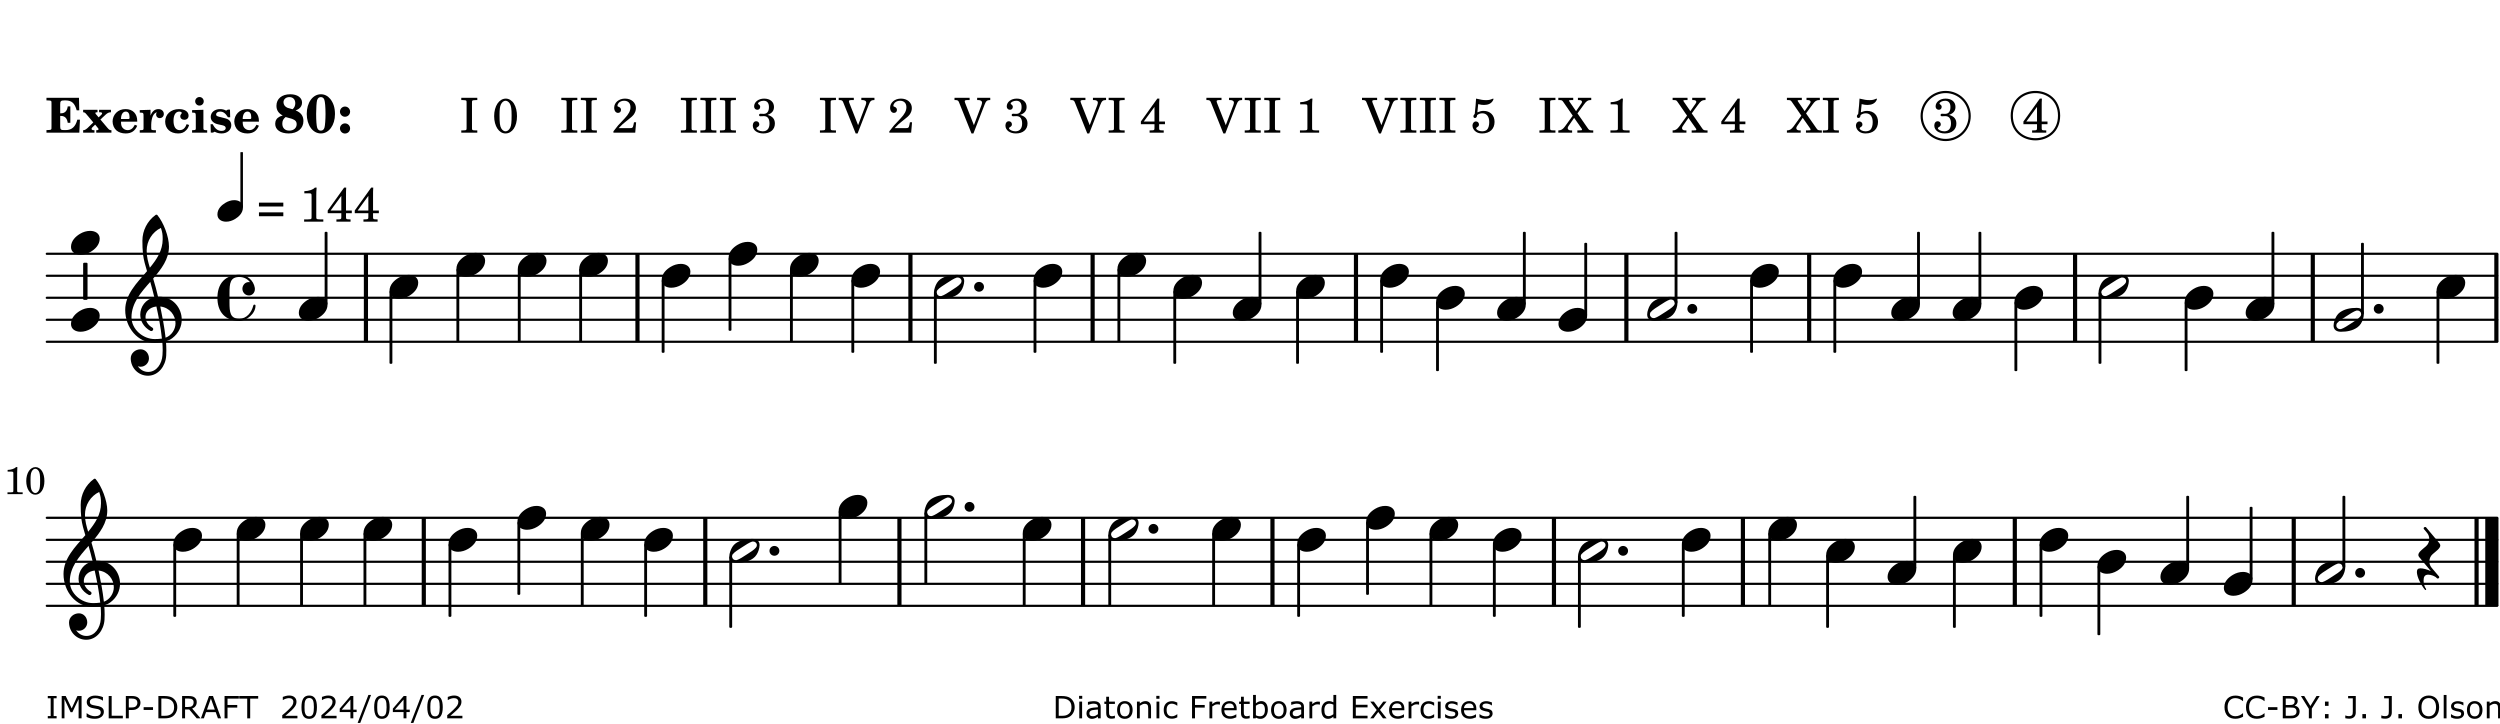 <?xml version="1.0" encoding="UTF-8"?>
<svg xmlns="http://www.w3.org/2000/svg" xmlns:xlink="http://www.w3.org/1999/xlink" width="566pt" height="164pt" viewBox="0 0 566 164" version="1.1">
<defs>
<g>
<symbol overflow="visible" id="glyph0-0">
<path style="stroke:none;" d=""/>
</symbol>
<symbol overflow="visible" id="glyph0-1">
<path style="stroke:none;" d="M 7.531 -7.906 L 0.172 -7.906 L 0.172 -7.312 L 0.344 -7.312 C 0.922 -7.312 1.141 -7.266 1.234 -7.156 C 1.312 -7.047 1.312 -7.016 1.312 -6.328 L 1.312 -1.578 C 1.312 -0.891 1.312 -0.859 1.234 -0.75 C 1.141 -0.641 0.922 -0.594 0.344 -0.594 L 0.172 -0.594 L 0.172 0 L 7.609 0 L 7.75 -2.953 L 7.156 -2.953 C 6.75 -1.359 5.922 -0.609 4.594 -0.594 L 4.266 -0.594 C 3.469 -0.562 3.281 -0.719 3.281 -1.375 L 3.281 -3.797 L 3.469 -3.797 C 4.344 -3.797 4.859 -3.234 4.984 -2.234 L 5.578 -2.234 L 5.578 -5.953 L 4.984 -5.953 C 4.859 -4.938 4.344 -4.391 3.469 -4.391 L 3.281 -4.391 L 3.281 -6.375 C 3.266 -7.141 3.422 -7.312 4.234 -7.312 L 4.531 -7.312 C 5.906 -7.281 6.562 -6.688 7.016 -5.062 L 7.594 -5.062 Z M 7.531 -7.906 "/>
</symbol>
<symbol overflow="visible" id="glyph0-2">
<path style="stroke:none;" d="M 4.047 -2.984 L 5.188 -4.047 C 5.641 -4.469 5.969 -4.625 6.438 -4.625 L 6.438 -5.188 L 3.75 -5.188 L 3.75 -4.625 L 4 -4.625 C 4.266 -4.625 4.438 -4.531 4.438 -4.375 C 4.438 -4.266 4.375 -4.156 4.203 -4 L 3.641 -3.469 L 3.016 -4.219 C 2.938 -4.328 2.906 -4.391 2.906 -4.453 C 2.906 -4.562 3.031 -4.625 3.266 -4.625 L 3.391 -4.625 L 3.391 -5.188 L 0.141 -5.188 L 0.141 -4.625 C 0.469 -4.609 0.594 -4.531 0.875 -4.188 L 2.438 -2.328 L 1.125 -1.047 C 0.719 -0.703 0.484 -0.562 0.141 -0.562 L 0.141 0 L 2.703 0 L 2.703 -0.562 L 2.562 -0.562 C 2.25 -0.562 2.047 -0.672 2.047 -0.859 C 2.047 -0.969 2.109 -1.078 2.203 -1.188 L 2.859 -1.828 L 3.5 -1.047 C 3.594 -0.953 3.625 -0.891 3.625 -0.797 C 3.625 -0.641 3.5 -0.562 3.188 -0.562 L 3.109 -0.562 L 3.109 0 L 6.547 0 L 6.547 -0.562 C 6.141 -0.562 6.031 -0.641 5.562 -1.188 Z M 4.047 -2.984 "/>
</symbol>
<symbol overflow="visible" id="glyph0-3">
<path style="stroke:none;" d="M 5.922 -2.5 L 5.922 -2.672 C 5.922 -4.297 4.906 -5.344 3.297 -5.344 C 2.406 -5.344 1.688 -5.062 1.141 -4.5 C 0.641 -3.984 0.344 -3.266 0.344 -2.547 C 0.344 -1.75 0.688 -0.969 1.234 -0.5 C 1.734 -0.078 2.469 0.172 3.312 0.172 C 4.594 0.172 5.438 -0.406 5.922 -1.578 L 5.375 -1.797 C 4.938 -0.938 4.453 -0.578 3.734 -0.578 C 3.234 -0.578 2.797 -0.828 2.516 -1.234 C 2.328 -1.531 2.25 -1.875 2.25 -2.5 Z M 2.25 -3.094 C 2.25 -4.141 2.672 -4.781 3.328 -4.781 C 3.906 -4.781 4.188 -4.312 4.188 -3.453 C 4.188 -3.188 4.125 -3.094 3.906 -3.094 Z M 2.25 -3.094 "/>
</symbol>
<symbol overflow="visible" id="glyph0-4">
<path style="stroke:none;" d="M 2.641 -5.188 L 0.203 -5.109 L 0.203 -4.547 L 0.359 -4.547 C 1.047 -4.531 1.078 -4.484 1.062 -3.484 L 1.062 -0.984 C 1.047 -0.828 1.047 -0.766 1 -0.703 C 0.922 -0.609 0.719 -0.562 0.234 -0.562 L 0.203 -0.562 L 0.203 0 L 3.859 0 L 3.859 -0.562 L 3.609 -0.562 C 2.875 -0.562 2.797 -0.625 2.797 -1.031 L 2.797 -1.797 C 2.844 -3.422 3.297 -4.422 4.078 -4.625 C 3.938 -4.422 3.906 -4.297 3.906 -4.109 C 3.906 -3.641 4.25 -3.297 4.719 -3.297 C 5.25 -3.297 5.656 -3.703 5.656 -4.234 C 5.656 -4.875 5.156 -5.344 4.453 -5.344 C 3.609 -5.344 3.016 -4.859 2.641 -3.859 Z M 2.641 -5.188 "/>
</symbol>
<symbol overflow="visible" id="glyph0-5">
<path style="stroke:none;" d="M 5.203 -1.938 C 5.047 -1.531 4.953 -1.359 4.781 -1.141 C 4.531 -0.781 4.094 -0.578 3.641 -0.578 C 2.734 -0.578 2.234 -1.344 2.234 -2.703 C 2.234 -4.016 2.719 -4.781 3.531 -4.781 C 3.859 -4.781 4.109 -4.641 4.109 -4.469 C 4.109 -4.422 4.109 -4.422 3.984 -4.266 C 3.797 -4.016 3.766 -3.938 3.766 -3.719 C 3.766 -3.25 4.141 -2.922 4.672 -2.922 C 5.25 -2.922 5.641 -3.281 5.641 -3.859 C 5.641 -4.766 4.781 -5.344 3.469 -5.344 C 1.641 -5.344 0.344 -4.156 0.344 -2.516 C 0.344 -0.906 1.516 0.172 3.281 0.172 C 4.094 0.172 4.641 -0.062 5.109 -0.578 C 5.438 -0.906 5.609 -1.234 5.766 -1.75 Z M 5.203 -1.938 "/>
</symbol>
<symbol overflow="visible" id="glyph0-6">
<path style="stroke:none;" d="M 2.875 -5.188 L 0.312 -5.109 L 0.312 -4.547 L 0.453 -4.547 C 1.125 -4.531 1.156 -4.484 1.156 -3.516 L 1.156 -0.984 C 1.156 -0.828 1.141 -0.766 1.094 -0.703 C 1.031 -0.609 0.812 -0.562 0.344 -0.562 L 0.312 -0.562 L 0.312 0 L 3.734 0 L 3.734 -0.562 L 3.672 -0.562 C 2.984 -0.562 2.875 -0.641 2.875 -1.031 Z M 2 -8.078 C 1.453 -8.078 1.016 -7.641 1.016 -7.109 C 1.016 -6.578 1.453 -6.141 1.969 -6.141 C 2.531 -6.141 2.953 -6.562 2.953 -7.109 C 2.953 -7.641 2.516 -8.078 2 -8.078 Z M 2 -8.078 "/>
</symbol>
<symbol overflow="visible" id="glyph0-7">
<path style="stroke:none;" d="M 4.812 -5.234 L 4.344 -5.234 L 3.938 -5 C 3.516 -5.234 3.109 -5.344 2.578 -5.344 C 1.344 -5.344 0.453 -4.609 0.453 -3.578 C 0.453 -3.156 0.609 -2.766 0.922 -2.484 C 1.25 -2.172 1.562 -2.016 2.281 -1.859 L 3.078 -1.688 C 3.625 -1.562 3.844 -1.375 3.844 -1.047 C 3.844 -0.656 3.484 -0.406 2.906 -0.406 C 2.062 -0.406 1.438 -0.875 0.906 -1.922 L 0.422 -1.922 L 0.469 -0.016 L 0.938 -0.016 L 1.359 -0.219 C 1.781 0.016 2.328 0.172 2.906 0.172 C 4.188 0.172 5.109 -0.609 5.109 -1.703 C 5.109 -2.156 4.938 -2.547 4.641 -2.812 C 4.344 -3.062 4.125 -3.172 3.328 -3.359 L 2.344 -3.609 C 1.812 -3.75 1.672 -3.859 1.672 -4.141 C 1.672 -4.516 2.031 -4.781 2.578 -4.781 C 3.281 -4.781 3.797 -4.406 4.344 -3.5 L 4.859 -3.5 Z M 4.812 -5.234 "/>
</symbol>
<symbol overflow="visible" id="glyph1-0">
<path style="stroke:none;" d=""/>
</symbol>
<symbol overflow="visible" id="glyph1-1">
<path style="stroke:none;" d="M 4.953 -5.047 C 5.312 -5.188 5.484 -5.281 5.656 -5.391 C 6.141 -5.734 6.406 -6.234 6.406 -6.812 C 6.406 -7.938 5.344 -8.703 3.734 -8.703 C 1.828 -8.703 0.609 -7.688 0.609 -6.094 C 0.609 -5.109 1.062 -4.406 2.031 -3.891 C 1.641 -3.766 1.484 -3.719 1.281 -3.609 C 0.656 -3.281 0.328 -2.719 0.328 -2 C 0.328 -0.672 1.531 0.172 3.391 0.172 C 5.375 0.172 6.719 -0.953 6.719 -2.641 C 6.719 -3.797 6.156 -4.562 4.953 -5.047 Z M 4.266 -5.312 C 3.75 -5.438 3.375 -5.547 3.141 -5.625 C 2.562 -5.844 2.203 -6.344 2.203 -6.891 C 2.203 -7.562 2.766 -8.062 3.531 -8.062 C 4.359 -8.062 4.875 -7.531 4.875 -6.672 C 4.875 -6.109 4.656 -5.641 4.266 -5.312 Z M 2.688 -3.547 C 3.203 -3.422 3.812 -3.234 4.125 -3.141 C 4.891 -2.859 5.188 -2.531 5.188 -1.906 C 5.188 -1.062 4.5 -0.469 3.531 -0.469 C 2.531 -0.469 1.938 -1.062 1.938 -2.047 C 1.938 -2.688 2.141 -3.109 2.688 -3.547 Z M 2.688 -3.547 "/>
</symbol>
<symbol overflow="visible" id="glyph1-2">
<path style="stroke:none;" d="M 3.531 -8.703 C 1.688 -8.703 0.328 -6.828 0.328 -4.266 C 0.328 -1.703 1.688 0.172 3.531 0.172 C 5.344 0.172 6.719 -1.703 6.719 -4.203 C 6.719 -5.656 6.375 -6.719 5.656 -7.641 C 5.078 -8.344 4.359 -8.703 3.531 -8.703 Z M 3.516 -8.062 C 3.891 -8.062 4.188 -7.844 4.312 -7.453 C 4.469 -7.047 4.578 -5.75 4.578 -4.234 C 4.578 -2.969 4.469 -1.641 4.359 -1.219 C 4.234 -0.719 3.938 -0.469 3.516 -0.469 C 3.141 -0.469 2.859 -0.672 2.703 -1.078 C 2.547 -1.484 2.453 -2.797 2.453 -4.266 C 2.453 -5.562 2.547 -6.906 2.656 -7.312 C 2.797 -7.812 3.094 -8.062 3.516 -8.062 Z M 3.516 -8.062 "/>
</symbol>
<symbol overflow="visible" id="glyph1-3">
<path style="stroke:none;" d="M 1.844 -2.109 C 1.219 -2.109 0.703 -1.594 0.703 -0.969 C 0.703 -0.344 1.219 0.188 1.828 0.188 C 2.484 0.188 3 -0.312 3 -0.969 C 3 -1.594 2.484 -2.109 1.844 -2.109 Z M 1.844 -5.922 C 1.219 -5.922 0.703 -5.391 0.703 -4.766 C 0.703 -4.141 1.219 -3.609 1.828 -3.609 C 2.484 -3.609 3 -4.125 3 -4.766 C 3 -5.391 2.484 -5.922 1.844 -5.922 Z M 1.844 -5.922 "/>
</symbol>
<symbol overflow="visible" id="glyph2-0">
<path style="stroke:none;" d=""/>
</symbol>
<symbol overflow="visible" id="glyph2-1">
<path style="stroke:none;" d=""/>
</symbol>
<symbol overflow="visible" id="glyph2-2">
<path style="stroke:none;" d="M 0.422 -7.391 L 0.641 -7.391 C 1.266 -7.375 1.469 -7.344 1.562 -7.234 C 1.625 -7.141 1.625 -7.109 1.625 -6.562 L 1.625 -1.344 C 1.625 -0.797 1.625 -0.766 1.562 -0.672 C 1.469 -0.562 1.266 -0.516 0.641 -0.516 L 0.422 -0.516 L 0.422 0 L 4.047 0 L 4.047 -0.516 L 3.828 -0.516 C 3.203 -0.516 3 -0.547 2.906 -0.672 C 2.844 -0.766 2.844 -0.781 2.844 -1.344 L 2.844 -6.562 C 2.844 -7.125 2.844 -7.141 2.906 -7.234 C 3 -7.344 3.203 -7.375 3.828 -7.391 L 4.047 -7.391 L 4.047 -7.906 L 0.422 -7.906 Z M 0.422 -7.391 "/>
</symbol>
<symbol overflow="visible" id="glyph2-3">
<path style="stroke:none;" d="M 3.109 -7.719 C 1.578 -7.719 0.453 -6.047 0.453 -3.75 C 0.453 -1.484 1.547 0.172 3.016 0.172 C 4.562 0.172 5.625 -1.438 5.625 -3.719 C 5.625 -4.875 5.391 -5.844 4.922 -6.594 C 4.5 -7.281 3.797 -7.719 3.109 -7.719 Z M 3.031 -7.234 C 3.391 -7.234 3.75 -7 4.016 -6.562 C 4.297 -6.047 4.406 -5.422 4.406 -3.922 C 4.406 -2.375 4.328 -1.656 4.109 -1.172 C 3.859 -0.641 3.469 -0.312 3.047 -0.312 C 2.672 -0.312 2.328 -0.547 2.062 -0.984 C 1.766 -1.5 1.672 -2.172 1.672 -3.969 C 1.672 -5.25 1.75 -5.891 1.969 -6.375 C 2.219 -6.922 2.625 -7.234 3.031 -7.234 Z M 3.031 -7.234 "/>
</symbol>
<symbol overflow="visible" id="glyph2-4">
<path style="stroke:none;" d="M 5.531 -2.359 L 5.047 -2.359 L 4.938 -1.812 C 4.797 -1.094 4.703 -1.031 4.031 -1.031 L 1.578 -1.031 C 2.328 -1.812 2.578 -2.047 3.281 -2.594 C 4.281 -3.359 4.703 -3.75 4.969 -4.078 C 5.312 -4.562 5.484 -5.031 5.484 -5.578 C 5.484 -6.828 4.453 -7.719 3.016 -7.719 C 1.625 -7.719 0.562 -6.828 0.562 -5.656 C 0.562 -4.969 0.922 -4.484 1.438 -4.484 C 1.844 -4.484 2.109 -4.766 2.109 -5.156 C 2.109 -5.438 1.953 -5.688 1.734 -5.781 C 1.328 -5.953 1.297 -5.969 1.297 -6.109 C 1.297 -6.281 1.406 -6.531 1.562 -6.719 C 1.844 -7.047 2.297 -7.234 2.797 -7.234 C 3.719 -7.234 4.25 -6.688 4.25 -5.766 C 4.25 -4.953 3.859 -4.219 2.953 -3.25 C 2.141 -2.406 1.641 -1.859 1.453 -1.656 C 1.062 -1.188 0.859 -0.938 0.391 -0.312 L 0.391 0 L 5.328 0 Z M 5.531 -2.359 "/>
</symbol>
<symbol overflow="visible" id="glyph2-5">
<path style="stroke:none;" d="M 3.797 -4.031 C 4.781 -4.391 5.25 -4.953 5.25 -5.828 C 5.25 -6.984 4.375 -7.719 3.016 -7.719 C 1.734 -7.719 0.75 -6.953 0.75 -5.953 C 0.75 -5.516 1.047 -5.188 1.484 -5.188 C 1.859 -5.188 2.125 -5.453 2.125 -5.844 C 2.125 -6.094 2.031 -6.234 1.781 -6.406 C 1.672 -6.484 1.641 -6.531 1.641 -6.609 C 1.641 -6.906 2.281 -7.234 2.906 -7.234 C 3.688 -7.234 4.109 -6.75 4.109 -5.812 C 4.109 -4.797 3.688 -4.266 2.906 -4.266 C 2.812 -4.266 2.625 -4.266 2.469 -4.281 C 2.375 -4.297 2.297 -4.297 2.219 -4.297 C 2 -4.297 1.875 -4.188 1.875 -4 C 1.875 -3.812 1.984 -3.719 2.219 -3.719 C 2.297 -3.719 2.375 -3.719 2.469 -3.734 C 2.688 -3.75 2.875 -3.75 2.984 -3.75 C 3.797 -3.75 4.234 -3.172 4.234 -2.078 C 4.234 -0.938 3.688 -0.312 2.703 -0.312 C 2.016 -0.312 1.266 -0.672 1.266 -1.016 C 1.266 -1.125 1.297 -1.141 1.5 -1.266 C 1.812 -1.453 1.922 -1.625 1.922 -1.906 C 1.922 -2.297 1.625 -2.594 1.234 -2.594 C 0.766 -2.594 0.453 -2.219 0.453 -1.625 C 0.453 -0.562 1.438 0.172 2.844 0.172 C 4.422 0.172 5.453 -0.719 5.453 -2.062 C 5.453 -3.094 4.922 -3.719 3.797 -4.031 Z M 3.797 -4.031 "/>
</symbol>
<symbol overflow="visible" id="glyph2-6">
<path style="stroke:none;" d="M 4.297 -1.703 L 2.297 -6.781 C 2.25 -6.922 2.219 -7.062 2.219 -7.125 C 2.219 -7.312 2.406 -7.391 2.891 -7.391 L 3.328 -7.391 L 3.328 -7.906 L -0.094 -7.906 L -0.094 -7.391 L 0.125 -7.391 C 0.641 -7.375 0.797 -7.266 0.969 -6.781 L 3.75 0.172 L 4.188 0.172 L 6.703 -6.312 C 7.031 -7.172 7.266 -7.375 7.891 -7.391 L 8 -7.391 L 8 -7.906 L 5.031 -7.906 L 5.031 -7.391 L 5.25 -7.391 C 5.812 -7.391 6.141 -7.172 6.141 -6.828 C 6.141 -6.672 6.078 -6.422 6 -6.203 Z M 4.297 -1.703 "/>
</symbol>
<symbol overflow="visible" id="glyph2-7">
<path style="stroke:none;" d="M 4.031 -7.719 L 0.312 -2.531 L 0.312 -1.922 L 3.391 -1.922 L 3.391 -1.344 C 3.391 -0.781 3.391 -0.766 3.312 -0.672 C 3.234 -0.547 3.016 -0.516 2.406 -0.516 L 2.281 -0.516 L 2.281 0 L 5.484 0 L 5.484 -0.516 L 5.438 -0.516 C 4.812 -0.516 4.594 -0.547 4.516 -0.672 C 4.453 -0.766 4.453 -0.781 4.453 -1.344 L 4.453 -1.922 L 5.766 -1.922 L 5.766 -2.531 L 4.453 -2.531 L 4.453 -5.516 C 4.453 -6.891 4.453 -6.922 4.5 -7.719 Z M 3.391 -2.531 L 0.969 -2.531 L 3.391 -5.844 Z M 3.391 -2.531 "/>
</symbol>
<symbol overflow="visible" id="glyph2-8">
<path style="stroke:none;" d="M 3.531 -7.719 C 3.156 -7.266 2.141 -6.922 1.141 -6.906 L 1.141 -6.422 L 2.109 -6.422 C 2.734 -6.422 2.797 -6.359 2.781 -5.734 L 2.781 -1.344 C 2.781 -0.781 2.781 -0.766 2.719 -0.672 C 2.625 -0.562 2.422 -0.516 1.812 -0.516 L 1.094 -0.516 L 1.094 0 L 5.438 0 L 5.438 -0.516 L 4.828 -0.516 C 4.219 -0.516 4.016 -0.562 3.922 -0.672 C 3.844 -0.766 3.844 -0.781 3.844 -1.344 L 3.844 -5.875 C 3.844 -6.484 3.859 -7 3.922 -7.719 Z M 3.531 -7.719 "/>
</symbol>
<symbol overflow="visible" id="glyph2-9">
<path style="stroke:none;" d="M 1.797 -6.469 C 2.391 -6.328 2.688 -6.281 3.125 -6.281 C 4.047 -6.281 4.734 -6.609 5.094 -7.219 C 5.219 -7.422 5.25 -7.531 5.25 -7.609 C 5.25 -7.672 5.234 -7.719 5.172 -7.719 C 5.141 -7.719 5.094 -7.703 5.031 -7.672 C 4.484 -7.438 4.203 -7.375 3.578 -7.375 C 2.875 -7.375 2.438 -7.453 1.312 -7.719 C 1.266 -6.797 1.172 -5.625 1.016 -4.266 C 0.781 -4.016 0.719 -3.875 0.719 -3.703 C 0.719 -3.469 0.859 -3.328 1.062 -3.328 C 1.344 -3.328 1.516 -3.562 1.562 -4 C 1.938 -4.266 2.297 -4.391 2.734 -4.391 C 3.719 -4.391 4.297 -3.641 4.297 -2.391 C 4.297 -1.656 4.125 -1.031 3.797 -0.688 C 3.578 -0.453 3.125 -0.312 2.672 -0.312 C 2.016 -0.312 1.344 -0.641 1.344 -0.984 C 1.344 -1.062 1.406 -1.156 1.531 -1.234 C 1.875 -1.438 1.969 -1.578 1.969 -1.875 C 1.969 -2.25 1.672 -2.547 1.281 -2.547 C 0.844 -2.547 0.5 -2.141 0.5 -1.625 C 0.5 -1.078 0.812 -0.531 1.297 -0.203 C 1.672 0.047 2.109 0.172 2.688 0.172 C 4.422 0.172 5.5 -0.844 5.5 -2.453 C 5.5 -3.938 4.516 -4.938 3.016 -4.938 C 2.547 -4.938 2.219 -4.859 1.609 -4.609 Z M 1.797 -6.469 "/>
</symbol>
<symbol overflow="visible" id="glyph2-10">
<path style="stroke:none;" d="M 4.266 -4.375 L 5.719 -6.359 C 6.281 -7.156 6.609 -7.375 7.219 -7.391 L 7.391 -7.391 L 7.391 -7.906 L 4.375 -7.906 L 4.375 -7.391 L 4.531 -7.391 C 5.062 -7.391 5.297 -7.266 5.297 -6.969 C 5.297 -6.844 5.25 -6.766 5.141 -6.594 L 3.953 -4.875 L 2.5 -6.984 C 2.422 -7.094 2.375 -7.203 2.375 -7.25 C 2.375 -7.359 2.469 -7.391 2.906 -7.391 L 3.312 -7.391 L 3.312 -7.906 L -0.062 -7.906 L -0.062 -7.391 L 0.125 -7.391 C 0.719 -7.375 0.797 -7.344 1.047 -6.984 L 3.203 -3.859 L 1.422 -1.391 C 0.938 -0.75 0.562 -0.531 -0.016 -0.516 L -0.062 -0.516 L -0.062 0 L 3.062 0 L 3.062 -0.516 L 2.781 -0.516 C 2.344 -0.516 2.062 -0.719 2.062 -1.047 C 2.062 -1.188 2.141 -1.359 2.25 -1.516 L 3.516 -3.359 L 5.141 -1.047 C 5.25 -0.922 5.297 -0.797 5.297 -0.719 C 5.297 -0.531 5.25 -0.531 4.562 -0.516 L 4.25 -0.516 L 4.25 0 L 7.844 0 L 7.844 -0.516 L 7.719 -0.516 C 6.984 -0.531 6.906 -0.562 6.562 -1.078 Z M 4.266 -4.375 "/>
</symbol>
<symbol overflow="visible" id="glyph2-11">
<path style="stroke:none;" d="M 0.562 -1.234 L 6.078 -1.234 L 6.078 -2.109 L 0.562 -2.109 Z M 0.562 -3.438 L 6.078 -3.438 L 6.078 -4.312 L 0.562 -4.312 Z M 0.562 -3.438 "/>
</symbol>
<symbol overflow="visible" id="glyph3-0">
<path style="stroke:none;" d="M 1 0 L 8.969 0 L 8.969 -10.625 L 1 -10.625 Z M 1.984 -1 L 1.984 -9.625 L 7.969 -9.625 L 7.969 -1 Z M 1.984 -1 "/>
</symbol>
<symbol overflow="visible" id="glyph3-1">
<path style="stroke:none;" d="M 4.344 -2.703 C 3.531 -2.703 2.734 -2.453 2.031 -2.031 C 1.094 -1.469 0 -0.484 0 0.938 C 0 2.156 1.062 2.703 2.156 2.703 C 2.969 2.703 3.766 2.453 4.469 2.031 C 5.406 1.469 6.5 0.484 6.5 -0.938 C 6.5 -2.156 5.438 -2.703 4.344 -2.703 Z M 4.344 -2.703 "/>
</symbol>
<symbol overflow="visible" id="glyph3-2">
<path style="stroke:none;" d="M 0 0 C 0 0.625 0.5 1.109 1.109 1.109 C 1.734 1.109 2.234 0.625 2.234 0 C 2.234 -0.625 1.734 -1.109 1.109 -1.109 C 0.5 -1.109 0 -0.625 0 0 Z M 0 0 "/>
</symbol>
<symbol overflow="visible" id="glyph3-3">
<path style="stroke:none;" d="M 6.25 -1.297 C 6.25 -1.094 6.172 -0.891 6.031 -0.734 C 5.641 -0.234 4.703 0.344 3.969 0.812 C 3.234 1.297 2.312 1.906 1.688 2.094 C 1.609 2.109 1.531 2.109 1.453 2.109 C 1.031 2.109 0.625 1.766 0.625 1.297 C 0.625 1.094 0.672 0.891 0.812 0.734 C 1.219 0.234 2.156 -0.344 2.891 -0.812 C 3.625 -1.297 4.562 -1.906 5.172 -2.094 C 5.266 -2.109 5.344 -2.109 5.422 -2.109 C 5.844 -2.109 6.25 -1.766 6.25 -1.297 Z M 5.219 -2.703 C 3.75 -2.703 2.531 -2.438 1.469 -1.719 C 0.844 -1.281 0.453 -0.578 0.219 0.156 C 0.094 0.516 0 0.922 0 1.297 C 0 2.297 0.734 2.703 1.656 2.703 C 3.125 2.703 4.328 2.438 5.375 1.719 C 6.016 1.281 6.422 0.578 6.656 -0.156 C 6.766 -0.516 6.859 -0.922 6.859 -1.297 C 6.859 -2.297 6.141 -2.703 5.219 -2.703 Z M 5.219 -2.703 "/>
</symbol>
<symbol overflow="visible" id="glyph3-4">
<path style="stroke:none;" d="M 7.156 -0.531 C 7.891 -0.531 8.484 -1.172 8.484 -1.969 C 8.484 -2.047 8.484 -2.156 8.469 -2.25 C 8.172 -3.969 6.719 -5.219 4.984 -5.219 C 3.625 -5.219 2.25 -4.828 1.312 -3.844 C 0.344 -2.828 0 -1.422 0 0 C 0 1.422 0.344 2.828 1.312 3.844 C 2.25 4.828 3.625 5.234 4.984 5.234 C 6.531 5.234 8.625 3.641 8.625 1.766 C 8.625 1.609 8.484 1.531 8.359 1.531 C 8.266 1.531 8.172 1.594 8.125 1.734 C 7.75 3.344 6.578 4.734 4.984 4.734 C 2.875 4.734 2.734 3.266 2.734 1.016 L 2.734 -1.016 C 2.734 -3.266 2.875 -4.719 4.984 -4.719 C 5.938 -4.719 6.812 -4.281 7.375 -3.547 C 7.266 -3.562 7.172 -3.562 7.094 -3.562 C 6.203 -3.562 5.656 -2.781 5.656 -2.031 C 5.656 -1.375 6.172 -0.531 7.156 -0.531 Z M 7.156 -0.531 "/>
</symbol>
<symbol overflow="visible" id="glyph3-5">
<path style="stroke:none;" d="M 5.297 12.656 L 5.312 11.797 L 5.234 11.797 C 4.266 11.797 3.422 11.281 2.906 10.5 C 3.109 10.578 3.312 10.625 3.531 10.625 C 4.562 10.625 5.422 9.766 5.422 8.719 C 5.422 7.609 4.609 6.672 3.531 6.672 C 2.344 6.672 1.297 7.562 1.297 8.719 C 1.297 10.891 3.031 12.656 5.172 12.656 Z M 9.188 4.047 C 8.906 1.594 8.469 -0.703 7.984 -3.016 C 10.125 -2.781 11.438 -1.016 11.438 0.781 C 11.438 2.156 10.531 3.562 9.188 4.047 Z M 1.469 -0.562 C 1.469 -3.75 3.578 -6.172 5.719 -8.594 C 6.062 -7.438 6.359 -6.25 6.641 -5.094 C 4.609 -4.641 3.453 -2.922 3.453 -1.172 C 3.453 0.219 4.188 1.656 5.781 2.516 C 5.844 2.531 5.891 2.547 5.953 2.547 C 6.203 2.547 6.391 2.328 6.391 2.109 C 6.391 2.016 6.359 1.906 6.25 1.812 C 5.141 1.172 4.641 0.234 4.641 -0.641 C 4.641 -1.797 5.531 -2.844 7.109 -3.016 C 7.625 -0.641 8.094 1.719 8.359 4.25 C 7.828 4.328 7.297 4.359 6.734 4.359 C 4.047 4.359 1.469 2.125 1.469 -0.562 Z M 6.672 5.219 C 7.297 5.219 7.875 5.156 8.453 5.062 C 8.5 5.672 8.531 6.281 8.531 6.891 C 8.531 7.25 8.5 7.625 8.484 7.984 C 8.359 9.953 7.172 11.75 5.312 11.797 L 5.297 12.656 C 7.562 12.594 9.188 10.484 9.328 8.109 C 9.344 7.734 9.359 7.328 9.359 6.953 C 9.359 6.25 9.328 5.562 9.266 4.859 C 9.781 4.703 10.281 4.484 10.719 4.141 C 12.188 3.031 12.844 1.469 12.844 -0.047 C 12.844 -2.688 10.844 -5.234 7.75 -5.234 C 7.672 -5.234 7.562 -5.219 7.484 -5.219 C 7.156 -6.594 6.797 -7.984 6.375 -9.344 C 8.25 -11.516 9.953 -13.75 9.953 -16.594 C 9.953 -18.844 8.719 -22.047 7.312 -23.734 C 7.188 -23.828 7.031 -23.828 6.906 -23.734 C 5.047 -22.375 3.938 -20.203 3.938 -17.906 C 3.938 -16.875 3.969 -15.844 4.078 -14.797 C 4.25 -13.5 4.609 -12.25 4.984 -11.016 C 2.656 -8.328 0.047 -5.75 0.047 -2.234 C 0.047 1.797 2.922 5.219 6.672 5.219 Z M 8.531 -18.25 C 8.531 -15.734 7.219 -13.719 5.625 -11.797 C 5.266 -13.016 4.906 -14.188 4.906 -15.656 C 4.906 -17.844 6.156 -19.859 8.125 -20.812 C 8.453 -19.828 8.531 -19.344 8.531 -18.25 Z M 8.531 -18.25 "/>
</symbol>
<symbol overflow="visible" id="glyph3-6">
<path style="stroke:none;" d="M -0.453 2.312 C -0.453 3.391 0.484 5.266 1.375 6.328 C 1.516 6.5 1.75 6.281 1.609 6.109 C 1.281 5.719 1.062 4.938 1.062 4.25 C 1.062 3.422 1.297 2.906 2.109 2.906 C 2.781 2.906 3.688 3.25 4.047 3.672 C 4.109 3.75 4.203 3.781 4.281 3.781 C 4.438 3.781 4.609 3.641 4.609 3.469 C 4.609 3.406 4.578 3.328 4.516 3.266 L 2.844 1.297 C 2.516 0.891 2.375 0.391 2.375 -0.078 C 2.375 -0.703 2.609 -1.297 3.109 -1.734 C 3.844 -2.391 4.844 -3.031 4.844 -3.703 C 4.844 -3.859 4.781 -4.031 4.641 -4.203 L 1.641 -7.797 C 1.578 -7.875 1.5 -7.891 1.422 -7.891 C 1.25 -7.891 1.078 -7.766 1.078 -7.594 C 1.078 -7.531 1.094 -7.453 1.156 -7.391 L 1.859 -6.547 C 2.188 -6.156 2.344 -5.656 2.344 -5.172 C 2.344 -4.562 2.109 -3.969 1.609 -3.531 C 0.875 -2.875 -0.125 -2.234 -0.125 -1.547 C -0.125 -1.391 -0.062 -1.234 0.078 -1.062 L 2.703 2.094 C 1.891 1.734 1 1.469 0.344 1.469 C -0.234 1.469 -0.453 1.75 -0.453 2.312 Z M -0.453 2.312 "/>
</symbol>
<symbol overflow="visible" id="glyph4-0">
<path style="stroke:none;" d="M 0.891 0 L 7.984 0 L 7.984 -9.453 L 0.891 -9.453 Z M 1.781 -0.891 L 1.781 -8.578 L 7.094 -8.578 L 7.094 -0.891 Z M 1.781 -0.891 "/>
</symbol>
<symbol overflow="visible" id="glyph4-1">
<path style="stroke:none;" d="M 3.812 -2.438 C 3.109 -2.438 2.406 -2.203 1.797 -1.828 C 0.953 -1.328 0 -0.469 0 0.797 C 0 1.922 0.953 2.438 1.969 2.438 C 2.688 2.438 3.375 2.203 4 1.828 C 4.828 1.328 5.781 0.469 5.781 -0.797 C 5.781 -1.922 4.828 -2.438 3.812 -2.438 Z M 3.812 -2.438 "/>
</symbol>
<symbol overflow="visible" id="glyph5-0">
<path style="stroke:none;" d=""/>
</symbol>
<symbol overflow="visible" id="glyph5-1">
<path style="stroke:none;" d="M 2.797 -6.125 C 2.5 -5.766 1.703 -5.5 0.906 -5.484 L 0.906 -5.109 L 1.672 -5.109 C 2.172 -5.094 2.234 -5.047 2.203 -4.562 L 2.203 -1.078 C 2.203 -0.625 2.203 -0.609 2.156 -0.531 C 2.094 -0.438 1.922 -0.406 1.438 -0.406 L 0.875 -0.406 L 0.875 0 L 4.312 0 L 4.312 -0.406 L 3.844 -0.406 C 3.344 -0.406 3.188 -0.438 3.109 -0.531 C 3.062 -0.609 3.062 -0.625 3.062 -1.078 L 3.062 -4.672 C 3.062 -5.156 3.078 -5.562 3.109 -6.125 Z M 2.797 -6.125 "/>
</symbol>
<symbol overflow="visible" id="glyph5-2">
<path style="stroke:none;" d="M 2.469 -6.125 C 1.25 -6.125 0.359 -4.797 0.359 -2.969 C 0.359 -1.188 1.234 0.125 2.406 0.125 C 3.625 0.125 4.469 -1.141 4.469 -2.953 C 4.469 -3.875 4.281 -4.641 3.922 -5.234 C 3.578 -5.781 3.016 -6.125 2.469 -6.125 Z M 2.406 -5.75 C 2.703 -5.75 2.969 -5.562 3.188 -5.219 C 3.422 -4.797 3.5 -4.312 3.5 -3.109 C 3.5 -1.891 3.438 -1.312 3.266 -0.938 C 3.062 -0.5 2.75 -0.25 2.422 -0.25 C 2.125 -0.25 1.859 -0.438 1.641 -0.781 C 1.406 -1.188 1.328 -1.734 1.328 -3.156 C 1.328 -4.172 1.391 -4.688 1.562 -5.062 C 1.766 -5.5 2.078 -5.75 2.406 -5.75 Z M 2.406 -5.75 "/>
</symbol>
<symbol overflow="visible" id="glyph6-0">
<path style="stroke:none;" d="M 0.875 0 L 0.875 -5.234 L 6.094 -5.234 L 6.094 0 Z M 1.312 -0.438 L 5.656 -0.438 L 5.656 -4.797 L 1.312 -4.797 Z M 1.312 -0.438 "/>
</symbol>
<symbol overflow="visible" id="glyph6-1">
<path style="stroke:none;" d="M 2.469 0 L 0.469 0 L 0.469 -0.516 L 1.125 -0.516 L 1.125 -4.547 L 0.469 -4.547 L 0.469 -5.062 L 2.469 -5.062 L 2.469 -4.547 L 1.797 -4.547 L 1.797 -0.516 L 2.469 -0.516 Z M 2.469 0 "/>
</symbol>
<symbol overflow="visible" id="glyph6-2">
<path style="stroke:none;" d="M 5.188 0 L 4.516 0 L 4.516 -4.359 L 3.109 -1.391 L 2.703 -1.391 L 1.312 -4.359 L 1.312 0 L 0.688 0 L 0.688 -5.062 L 1.594 -5.062 L 2.953 -2.25 L 4.25 -5.062 L 5.188 -5.062 Z M 5.188 0 "/>
</symbol>
<symbol overflow="visible" id="glyph6-3">
<path style="stroke:none;" d="M 4.359 -1.453 C 4.359 -1.254 4.312 -1.055 4.219 -0.859 C 4.133 -0.672 4.008 -0.508 3.844 -0.375 C 3.656 -0.227 3.441 -0.113 3.203 -0.031 C 2.961 0.051 2.672 0.094 2.328 0.094 C 1.961 0.094 1.633 0.062 1.344 0 C 1.051 -0.07 0.754 -0.176 0.453 -0.312 L 0.453 -1.156 L 0.5 -1.156 C 0.758 -0.945 1.055 -0.781 1.391 -0.656 C 1.723 -0.539 2.039 -0.484 2.344 -0.484 C 2.758 -0.484 3.082 -0.562 3.312 -0.719 C 3.539 -0.875 3.656 -1.082 3.656 -1.344 C 3.656 -1.57 3.598 -1.738 3.484 -1.844 C 3.379 -1.945 3.219 -2.031 3 -2.094 C 2.82 -2.145 2.633 -2.18 2.438 -2.203 C 2.238 -2.234 2.031 -2.273 1.812 -2.328 C 1.363 -2.422 1.031 -2.582 0.812 -2.812 C 0.594 -3.039 0.484 -3.336 0.484 -3.703 C 0.484 -4.129 0.66 -4.477 1.016 -4.75 C 1.379 -5.02 1.836 -5.156 2.391 -5.156 C 2.742 -5.156 3.066 -5.117 3.359 -5.047 C 3.66 -4.984 3.926 -4.898 4.156 -4.797 L 4.156 -4.016 L 4.109 -4.016 C 3.922 -4.172 3.664 -4.301 3.344 -4.406 C 3.031 -4.52 2.711 -4.578 2.391 -4.578 C 2.023 -4.578 1.734 -4.5 1.516 -4.344 C 1.297 -4.195 1.188 -4.008 1.188 -3.781 C 1.188 -3.562 1.238 -3.391 1.344 -3.266 C 1.457 -3.148 1.648 -3.062 1.922 -3 C 2.066 -2.969 2.273 -2.926 2.547 -2.875 C 2.816 -2.832 3.039 -2.789 3.219 -2.75 C 3.602 -2.645 3.891 -2.488 4.078 -2.281 C 4.266 -2.082 4.359 -1.805 4.359 -1.453 Z M 4.359 -1.453 "/>
</symbol>
<symbol overflow="visible" id="glyph6-4">
<path style="stroke:none;" d="M 3.891 0 L 0.688 0 L 0.688 -5.062 L 1.359 -5.062 L 1.359 -0.594 L 3.891 -0.594 Z M 3.891 0 "/>
</symbol>
<symbol overflow="visible" id="glyph6-5">
<path style="stroke:none;" d="M 4 -3.531 C 4 -3.312 3.957 -3.102 3.875 -2.906 C 3.801 -2.719 3.691 -2.551 3.547 -2.406 C 3.367 -2.238 3.16 -2.109 2.922 -2.016 C 2.691 -1.93 2.395 -1.891 2.031 -1.891 L 1.359 -1.891 L 1.359 0 L 0.688 0 L 0.688 -5.062 L 2.062 -5.062 C 2.363 -5.062 2.617 -5.035 2.828 -4.984 C 3.035 -4.93 3.223 -4.852 3.391 -4.75 C 3.578 -4.625 3.723 -4.461 3.828 -4.266 C 3.941 -4.078 4 -3.832 4 -3.531 Z M 3.297 -3.516 C 3.297 -3.691 3.266 -3.844 3.203 -3.969 C 3.141 -4.102 3.047 -4.211 2.922 -4.297 C 2.816 -4.359 2.691 -4.406 2.547 -4.438 C 2.41 -4.469 2.234 -4.484 2.016 -4.484 L 1.359 -4.484 L 1.359 -2.469 L 1.922 -2.469 C 2.191 -2.469 2.41 -2.488 2.578 -2.531 C 2.754 -2.582 2.895 -2.66 3 -2.766 C 3.102 -2.879 3.176 -2.992 3.219 -3.109 C 3.27 -3.234 3.297 -3.367 3.297 -3.516 Z M 3.297 -3.516 "/>
</symbol>
<symbol overflow="visible" id="glyph6-6">
<path style="stroke:none;" d="M 2.641 -1.906 L 0.516 -1.906 L 0.516 -2.531 L 2.641 -2.531 Z M 2.641 -1.906 "/>
</symbol>
<symbol overflow="visible" id="glyph6-7">
<path style="stroke:none;" d="M 4.969 -2.531 C 4.969 -2.07 4.863 -1.656 4.656 -1.281 C 4.457 -0.906 4.191 -0.613 3.859 -0.406 C 3.629 -0.258 3.367 -0.156 3.078 -0.094 C 2.797 -0.031 2.422 0 1.953 0 L 0.688 0 L 0.688 -5.062 L 1.953 -5.062 C 2.441 -5.062 2.832 -5.023 3.125 -4.953 C 3.414 -4.891 3.66 -4.797 3.859 -4.672 C 4.203 -4.453 4.473 -4.16 4.672 -3.797 C 4.867 -3.441 4.969 -3.02 4.969 -2.531 Z M 4.25 -2.531 C 4.25 -2.938 4.18 -3.273 4.047 -3.547 C 3.91 -3.816 3.707 -4.031 3.438 -4.188 C 3.227 -4.301 3.008 -4.379 2.781 -4.422 C 2.562 -4.461 2.297 -4.484 1.984 -4.484 L 1.359 -4.484 L 1.359 -0.578 L 1.984 -0.578 C 2.305 -0.578 2.586 -0.598 2.828 -0.641 C 3.078 -0.691 3.301 -0.785 3.5 -0.922 C 3.75 -1.078 3.938 -1.285 4.062 -1.547 C 4.188 -1.816 4.25 -2.145 4.25 -2.531 Z M 4.25 -2.531 "/>
</symbol>
<symbol overflow="visible" id="glyph6-8">
<path style="stroke:none;" d="M 4.875 0 L 4 0 L 2.297 -2.016 L 1.359 -2.016 L 1.359 0 L 0.688 0 L 0.688 -5.062 L 2.094 -5.062 C 2.406 -5.062 2.66 -5.039 2.859 -5 C 3.066 -4.969 3.254 -4.898 3.422 -4.797 C 3.598 -4.68 3.738 -4.535 3.844 -4.359 C 3.945 -4.18 4 -3.957 4 -3.688 C 4 -3.32 3.906 -3.016 3.719 -2.766 C 3.539 -2.523 3.289 -2.344 2.969 -2.219 Z M 3.297 -3.641 C 3.297 -3.785 3.27 -3.914 3.219 -4.031 C 3.164 -4.145 3.082 -4.238 2.969 -4.312 C 2.875 -4.375 2.758 -4.414 2.625 -4.438 C 2.488 -4.469 2.328 -4.484 2.141 -4.484 L 1.359 -4.484 L 1.359 -2.578 L 2.031 -2.578 C 2.25 -2.578 2.438 -2.594 2.594 -2.625 C 2.75 -2.664 2.883 -2.738 3 -2.844 C 3.102 -2.938 3.176 -3.047 3.219 -3.172 C 3.27 -3.297 3.297 -3.453 3.297 -3.641 Z M 3.297 -3.641 "/>
</symbol>
<symbol overflow="visible" id="glyph6-9">
<path style="stroke:none;" d="M 4.672 0 L 3.953 0 L 3.453 -1.406 L 1.266 -1.406 L 0.766 0 L 0.094 0 L 1.938 -5.062 L 2.828 -5.062 Z M 3.25 -1.984 L 2.359 -4.484 L 1.469 -1.984 Z M 3.25 -1.984 "/>
</symbol>
<symbol overflow="visible" id="glyph6-10">
<path style="stroke:none;" d="M 3.922 -4.469 L 1.359 -4.469 L 1.359 -3.031 L 3.562 -3.031 L 3.562 -2.438 L 1.359 -2.438 L 1.359 0 L 0.688 0 L 0.688 -5.062 L 3.922 -5.062 Z M 3.922 -4.469 "/>
</symbol>
<symbol overflow="visible" id="glyph6-11">
<path style="stroke:none;" d="M 4.297 -4.469 L 2.484 -4.469 L 2.484 0 L 1.812 0 L 1.812 -4.469 L 0 -4.469 L 0 -5.062 L 4.297 -5.062 Z M 4.297 -4.469 "/>
</symbol>
<symbol overflow="visible" id="glyph6-12">
<path style="stroke:none;" d=""/>
</symbol>
<symbol overflow="visible" id="glyph6-13">
<path style="stroke:none;" d="M 3.984 0 L 0.547 0 L 0.547 -0.719 C 0.785 -0.914 1.023 -1.113 1.266 -1.312 C 1.504 -1.52 1.727 -1.727 1.938 -1.938 C 2.375 -2.352 2.672 -2.688 2.828 -2.938 C 2.984 -3.188 3.062 -3.457 3.062 -3.75 C 3.062 -4.008 2.973 -4.211 2.797 -4.359 C 2.629 -4.504 2.391 -4.578 2.078 -4.578 C 1.867 -4.578 1.645 -4.539 1.406 -4.469 C 1.164 -4.395 0.93 -4.285 0.703 -4.141 L 0.672 -4.141 L 0.672 -4.859 C 0.836 -4.93 1.051 -5 1.312 -5.062 C 1.582 -5.133 1.844 -5.172 2.094 -5.172 C 2.613 -5.172 3.02 -5.047 3.312 -4.797 C 3.613 -4.547 3.766 -4.207 3.766 -3.781 C 3.766 -3.582 3.738 -3.398 3.688 -3.234 C 3.633 -3.066 3.562 -2.91 3.469 -2.766 C 3.383 -2.617 3.281 -2.477 3.156 -2.344 C 3.039 -2.207 2.898 -2.055 2.734 -1.891 C 2.484 -1.648 2.227 -1.422 1.969 -1.203 C 1.719 -0.984 1.477 -0.773 1.25 -0.578 L 3.984 -0.578 Z M 3.984 0 "/>
</symbol>
<symbol overflow="visible" id="glyph6-14">
<path style="stroke:none;" d="M 3.969 -2.531 C 3.969 -1.625 3.82 -0.957 3.531 -0.531 C 3.25 -0.102 2.812 0.109 2.219 0.109 C 1.613 0.109 1.172 -0.102 0.891 -0.531 C 0.609 -0.969 0.469 -1.633 0.469 -2.531 C 0.469 -3.426 0.609 -4.086 0.891 -4.516 C 1.172 -4.953 1.613 -5.172 2.219 -5.172 C 2.82 -5.172 3.266 -4.953 3.547 -4.516 C 3.828 -4.078 3.969 -3.414 3.969 -2.531 Z M 3.078 -0.984 C 3.148 -1.172 3.203 -1.391 3.234 -1.641 C 3.266 -1.891 3.281 -2.188 3.281 -2.531 C 3.281 -2.875 3.266 -3.172 3.234 -3.422 C 3.203 -3.68 3.148 -3.898 3.078 -4.078 C 2.992 -4.254 2.883 -4.383 2.75 -4.469 C 2.613 -4.562 2.438 -4.609 2.219 -4.609 C 2.008 -4.609 1.832 -4.562 1.688 -4.469 C 1.551 -4.383 1.441 -4.254 1.359 -4.078 C 1.273 -3.91 1.219 -3.691 1.188 -3.422 C 1.164 -3.148 1.156 -2.852 1.156 -2.531 C 1.156 -2.176 1.164 -1.879 1.188 -1.641 C 1.219 -1.398 1.273 -1.188 1.359 -1 C 1.43 -0.82 1.535 -0.688 1.672 -0.594 C 1.805 -0.5 1.988 -0.453 2.219 -0.453 C 2.426 -0.453 2.598 -0.492 2.734 -0.578 C 2.879 -0.672 2.992 -0.805 3.078 -0.984 Z M 3.078 -0.984 "/>
</symbol>
<symbol overflow="visible" id="glyph6-15">
<path style="stroke:none;" d="M 4.094 -1.422 L 3.344 -1.422 L 3.344 0 L 2.688 0 L 2.688 -1.422 L 0.266 -1.422 L 0.266 -2.203 L 2.719 -5.062 L 3.344 -5.062 L 3.344 -1.969 L 4.094 -1.969 Z M 2.688 -1.969 L 2.688 -4.25 L 0.719 -1.969 Z M 2.688 -1.969 "/>
</symbol>
<symbol overflow="visible" id="glyph6-16">
<path style="stroke:none;" d="M 2.922 -5.297 L 0.484 1.031 L -0.109 1.031 L 2.328 -5.297 Z M 2.922 -5.297 "/>
</symbol>
<symbol overflow="visible" id="glyph6-17">
<path style="stroke:none;" d="M 1.312 -4.438 L 0.594 -4.438 L 0.594 -5.094 L 1.312 -5.094 Z M 1.281 0 L 0.641 0 L 0.641 -3.797 L 1.281 -3.797 Z M 1.281 0 "/>
</symbol>
<symbol overflow="visible" id="glyph6-18">
<path style="stroke:none;" d="M 3.578 0 L 2.953 0 L 2.953 -0.406 C 2.891 -0.363 2.812 -0.305 2.719 -0.234 C 2.625 -0.172 2.531 -0.117 2.438 -0.078 C 2.332 -0.023 2.207 0.016 2.062 0.047 C 1.926 0.086 1.766 0.109 1.578 0.109 C 1.234 0.109 0.941 -0.004 0.703 -0.234 C 0.473 -0.461 0.359 -0.754 0.359 -1.109 C 0.359 -1.391 0.414 -1.617 0.531 -1.797 C 0.656 -1.973 0.832 -2.113 1.062 -2.219 C 1.301 -2.32 1.582 -2.391 1.906 -2.422 C 2.227 -2.461 2.578 -2.492 2.953 -2.516 L 2.953 -2.609 C 2.953 -2.754 2.926 -2.875 2.875 -2.969 C 2.82 -3.062 2.75 -3.133 2.656 -3.188 C 2.562 -3.238 2.453 -3.273 2.328 -3.297 C 2.203 -3.316 2.066 -3.328 1.922 -3.328 C 1.754 -3.328 1.566 -3.301 1.359 -3.25 C 1.16 -3.207 0.945 -3.145 0.719 -3.062 L 0.688 -3.062 L 0.688 -3.719 C 0.812 -3.75 0.988 -3.785 1.219 -3.828 C 1.457 -3.867 1.691 -3.891 1.922 -3.891 C 2.191 -3.891 2.426 -3.867 2.625 -3.828 C 2.82 -3.785 2.992 -3.707 3.141 -3.594 C 3.285 -3.488 3.395 -3.352 3.469 -3.188 C 3.539 -3.031 3.578 -2.828 3.578 -2.578 Z M 2.953 -0.938 L 2.953 -2 C 2.754 -1.988 2.52 -1.969 2.25 -1.938 C 1.988 -1.914 1.781 -1.883 1.625 -1.844 C 1.445 -1.789 1.301 -1.707 1.188 -1.594 C 1.07 -1.488 1.016 -1.336 1.016 -1.141 C 1.016 -0.922 1.078 -0.754 1.203 -0.641 C 1.336 -0.535 1.539 -0.484 1.812 -0.484 C 2.039 -0.484 2.242 -0.523 2.422 -0.609 C 2.609 -0.703 2.785 -0.812 2.953 -0.938 Z M 2.953 -0.938 "/>
</symbol>
<symbol overflow="visible" id="glyph6-19">
<path style="stroke:none;" d="M 2.609 -0.031 C 2.484 0 2.348 0.023 2.203 0.047 C 2.066 0.066 1.941 0.078 1.828 0.078 C 1.441 0.078 1.145 -0.023 0.938 -0.234 C 0.738 -0.441 0.641 -0.773 0.641 -1.234 L 0.641 -3.266 L 0.219 -3.266 L 0.219 -3.797 L 0.641 -3.797 L 0.641 -4.891 L 1.281 -4.891 L 1.281 -3.797 L 2.609 -3.797 L 2.609 -3.266 L 1.281 -3.266 L 1.281 -1.531 C 1.281 -1.332 1.285 -1.176 1.297 -1.062 C 1.305 -0.945 1.336 -0.844 1.391 -0.75 C 1.441 -0.656 1.508 -0.586 1.594 -0.547 C 1.688 -0.504 1.82 -0.484 2 -0.484 C 2.102 -0.484 2.211 -0.5 2.328 -0.531 C 2.441 -0.562 2.52 -0.586 2.562 -0.609 L 2.609 -0.609 Z M 2.609 -0.031 "/>
</symbol>
<symbol overflow="visible" id="glyph6-20">
<path style="stroke:none;" d="M 3.875 -1.906 C 3.875 -1.281 3.711 -0.785 3.391 -0.422 C 3.078 -0.066 2.648 0.109 2.109 0.109 C 1.578 0.109 1.148 -0.066 0.828 -0.422 C 0.516 -0.785 0.359 -1.281 0.359 -1.906 C 0.359 -2.52 0.516 -3.004 0.828 -3.359 C 1.148 -3.723 1.578 -3.906 2.109 -3.906 C 2.648 -3.906 3.078 -3.723 3.391 -3.359 C 3.711 -3.004 3.875 -2.52 3.875 -1.906 Z M 3.203 -1.906 C 3.203 -2.395 3.102 -2.758 2.906 -3 C 2.719 -3.238 2.453 -3.359 2.109 -3.359 C 1.766 -3.359 1.492 -3.238 1.297 -3 C 1.109 -2.758 1.016 -2.395 1.016 -1.906 C 1.016 -1.426 1.109 -1.062 1.297 -0.812 C 1.492 -0.57 1.766 -0.453 2.109 -0.453 C 2.453 -0.453 2.719 -0.57 2.906 -0.812 C 3.102 -1.051 3.203 -1.414 3.203 -1.906 Z M 3.203 -1.906 "/>
</symbol>
<symbol overflow="visible" id="glyph6-21">
<path style="stroke:none;" d="M 3.812 0 L 3.172 0 L 3.172 -2.172 C 3.172 -2.336 3.16 -2.5 3.141 -2.656 C 3.117 -2.812 3.082 -2.93 3.031 -3.016 C 2.969 -3.109 2.883 -3.176 2.781 -3.219 C 2.676 -3.27 2.535 -3.297 2.359 -3.297 C 2.191 -3.297 2.008 -3.25 1.812 -3.156 C 1.625 -3.07 1.441 -2.969 1.266 -2.844 L 1.266 0 L 0.625 0 L 0.625 -3.797 L 1.266 -3.797 L 1.266 -3.375 C 1.461 -3.539 1.664 -3.672 1.875 -3.766 C 2.094 -3.859 2.316 -3.906 2.547 -3.906 C 2.953 -3.906 3.266 -3.781 3.484 -3.531 C 3.703 -3.289 3.812 -2.938 3.812 -2.469 Z M 3.812 0 "/>
</symbol>
<symbol overflow="visible" id="glyph6-22">
<path style="stroke:none;" d="M 3.438 -0.234 C 3.227 -0.129 3.023 -0.051 2.828 0 C 2.641 0.051 2.438 0.078 2.219 0.078 C 1.945 0.078 1.695 0.039 1.469 -0.031 C 1.238 -0.113 1.039 -0.238 0.875 -0.406 C 0.707 -0.562 0.578 -0.766 0.484 -1.016 C 0.398 -1.266 0.359 -1.555 0.359 -1.891 C 0.359 -2.516 0.523 -3.004 0.859 -3.359 C 1.203 -3.711 1.656 -3.891 2.219 -3.891 C 2.438 -3.891 2.648 -3.859 2.859 -3.797 C 3.066 -3.734 3.258 -3.66 3.438 -3.578 L 3.438 -2.859 L 3.406 -2.859 C 3.207 -3.016 3.004 -3.129 2.797 -3.203 C 2.586 -3.285 2.383 -3.328 2.188 -3.328 C 1.832 -3.328 1.547 -3.207 1.328 -2.969 C 1.117 -2.727 1.016 -2.367 1.016 -1.891 C 1.016 -1.43 1.117 -1.078 1.328 -0.828 C 1.535 -0.586 1.82 -0.469 2.188 -0.469 C 2.32 -0.469 2.457 -0.484 2.594 -0.516 C 2.727 -0.555 2.848 -0.602 2.953 -0.656 C 3.047 -0.695 3.129 -0.742 3.203 -0.797 C 3.285 -0.859 3.352 -0.906 3.406 -0.938 L 3.438 -0.938 Z M 3.438 -0.234 "/>
</symbol>
<symbol overflow="visible" id="glyph6-23">
<path style="stroke:none;" d="M 3 -3.109 L 2.969 -3.109 C 2.875 -3.129 2.781 -3.145 2.688 -3.156 C 2.602 -3.164 2.5 -3.172 2.375 -3.172 C 2.176 -3.172 1.984 -3.125 1.797 -3.031 C 1.617 -2.945 1.441 -2.836 1.266 -2.703 L 1.266 0 L 0.625 0 L 0.625 -3.797 L 1.266 -3.797 L 1.266 -3.234 C 1.523 -3.441 1.75 -3.586 1.938 -3.672 C 2.133 -3.754 2.332 -3.797 2.531 -3.797 C 2.645 -3.797 2.723 -3.789 2.766 -3.781 C 2.816 -3.781 2.895 -3.773 3 -3.766 Z M 3 -3.109 "/>
</symbol>
<symbol overflow="visible" id="glyph6-24">
<path style="stroke:none;" d="M 3.812 -1.828 L 1.016 -1.828 C 1.016 -1.598 1.047 -1.395 1.109 -1.219 C 1.18 -1.051 1.281 -0.91 1.406 -0.797 C 1.52 -0.691 1.656 -0.609 1.812 -0.547 C 1.977 -0.492 2.16 -0.469 2.359 -0.469 C 2.617 -0.469 2.879 -0.52 3.141 -0.625 C 3.398 -0.727 3.586 -0.828 3.703 -0.922 L 3.734 -0.922 L 3.734 -0.234 C 3.516 -0.141 3.289 -0.062 3.062 0 C 2.844 0.062 2.613 0.094 2.375 0.094 C 1.738 0.094 1.242 -0.078 0.891 -0.422 C 0.535 -0.766 0.359 -1.25 0.359 -1.875 C 0.359 -2.5 0.523 -2.992 0.859 -3.359 C 1.203 -3.723 1.648 -3.906 2.203 -3.906 C 2.723 -3.906 3.117 -3.754 3.391 -3.453 C 3.672 -3.16 3.812 -2.738 3.812 -2.188 Z M 3.188 -2.328 C 3.188 -2.66 3.102 -2.914 2.938 -3.094 C 2.77 -3.281 2.516 -3.375 2.172 -3.375 C 1.828 -3.375 1.551 -3.27 1.344 -3.062 C 1.145 -2.863 1.035 -2.617 1.016 -2.328 Z M 3.188 -2.328 "/>
</symbol>
<symbol overflow="visible" id="glyph6-25">
<path style="stroke:none;" d="M 3.969 -1.922 C 3.969 -1.609 3.922 -1.32 3.828 -1.062 C 3.742 -0.812 3.629 -0.602 3.484 -0.438 C 3.316 -0.25 3.133 -0.109 2.938 -0.016 C 2.75 0.066 2.539 0.109 2.312 0.109 C 2.094 0.109 1.898 0.082 1.734 0.031 C 1.578 -0.02 1.422 -0.086 1.266 -0.172 L 1.234 0 L 0.625 0 L 0.625 -5.297 L 1.266 -5.297 L 1.266 -3.406 C 1.441 -3.551 1.629 -3.672 1.828 -3.766 C 2.035 -3.859 2.266 -3.906 2.516 -3.906 C 2.961 -3.906 3.316 -3.734 3.578 -3.391 C 3.836 -3.047 3.969 -2.555 3.969 -1.922 Z M 3.312 -1.906 C 3.312 -2.363 3.234 -2.707 3.078 -2.938 C 2.93 -3.176 2.691 -3.297 2.359 -3.297 C 2.172 -3.297 1.984 -3.254 1.797 -3.172 C 1.609 -3.098 1.43 -2.992 1.266 -2.859 L 1.266 -0.688 C 1.453 -0.602 1.609 -0.547 1.734 -0.516 C 1.867 -0.484 2.02 -0.469 2.188 -0.469 C 2.539 -0.469 2.816 -0.582 3.016 -0.812 C 3.211 -1.051 3.312 -1.414 3.312 -1.906 Z M 3.312 -1.906 "/>
</symbol>
<symbol overflow="visible" id="glyph6-26">
<path style="stroke:none;" d="M 3.719 0 L 3.078 0 L 3.078 -0.391 C 2.891 -0.234 2.695 -0.109 2.5 -0.016 C 2.301 0.066 2.082 0.109 1.844 0.109 C 1.395 0.109 1.035 -0.062 0.766 -0.406 C 0.504 -0.758 0.375 -1.25 0.375 -1.875 C 0.375 -2.195 0.414 -2.484 0.5 -2.734 C 0.594 -2.984 0.719 -3.195 0.875 -3.375 C 1.031 -3.551 1.207 -3.68 1.406 -3.766 C 1.613 -3.859 1.832 -3.906 2.062 -3.906 C 2.258 -3.906 2.43 -3.883 2.578 -3.844 C 2.734 -3.801 2.898 -3.734 3.078 -3.641 L 3.078 -5.297 L 3.719 -5.297 Z M 3.078 -0.938 L 3.078 -3.109 C 2.898 -3.191 2.742 -3.25 2.609 -3.281 C 2.473 -3.312 2.328 -3.328 2.172 -3.328 C 1.805 -3.328 1.523 -3.203 1.328 -2.953 C 1.129 -2.703 1.031 -2.348 1.031 -1.891 C 1.031 -1.43 1.102 -1.082 1.25 -0.844 C 1.406 -0.613 1.656 -0.5 2 -0.5 C 2.176 -0.5 2.359 -0.539 2.547 -0.625 C 2.734 -0.707 2.91 -0.812 3.078 -0.938 Z M 3.078 -0.938 "/>
</symbol>
<symbol overflow="visible" id="glyph6-27">
<path style="stroke:none;" d="M 4.016 0 L 0.688 0 L 0.688 -5.062 L 4.016 -5.062 L 4.016 -4.469 L 1.359 -4.469 L 1.359 -3.078 L 4.016 -3.078 L 4.016 -2.484 L 1.359 -2.484 L 1.359 -0.594 L 4.016 -0.594 Z M 4.016 0 "/>
</symbol>
<symbol overflow="visible" id="glyph6-28">
<path style="stroke:none;" d="M 3.922 0 L 3.109 0 L 2.031 -1.453 L 0.953 0 L 0.203 0 L 1.688 -1.891 L 0.219 -3.797 L 1.031 -3.797 L 2.094 -2.359 L 3.172 -3.797 L 3.922 -3.797 L 2.422 -1.922 Z M 3.922 0 "/>
</symbol>
<symbol overflow="visible" id="glyph6-29">
<path style="stroke:none;" d="M 3.344 -1.094 C 3.344 -0.75 3.195 -0.461 2.906 -0.234 C 2.625 -0.016 2.234 0.094 1.734 0.094 C 1.453 0.094 1.191 0.062 0.953 0 C 0.723 -0.07 0.531 -0.148 0.375 -0.234 L 0.375 -0.953 L 0.406 -0.953 C 0.613 -0.797 0.836 -0.672 1.078 -0.578 C 1.328 -0.492 1.566 -0.453 1.797 -0.453 C 2.078 -0.453 2.297 -0.492 2.453 -0.578 C 2.609 -0.672 2.688 -0.816 2.688 -1.016 C 2.688 -1.16 2.645 -1.273 2.562 -1.359 C 2.477 -1.43 2.312 -1.492 2.062 -1.547 C 1.969 -1.566 1.848 -1.586 1.703 -1.609 C 1.555 -1.641 1.426 -1.676 1.312 -1.719 C 0.977 -1.801 0.738 -1.926 0.594 -2.094 C 0.457 -2.27 0.391 -2.484 0.391 -2.734 C 0.391 -2.891 0.422 -3.035 0.484 -3.172 C 0.547 -3.305 0.645 -3.43 0.781 -3.547 C 0.906 -3.648 1.066 -3.734 1.266 -3.797 C 1.461 -3.859 1.68 -3.891 1.922 -3.891 C 2.148 -3.891 2.379 -3.859 2.609 -3.797 C 2.848 -3.742 3.039 -3.68 3.188 -3.609 L 3.188 -2.922 L 3.156 -2.922 C 3 -3.047 2.801 -3.148 2.562 -3.234 C 2.332 -3.316 2.102 -3.359 1.875 -3.359 C 1.645 -3.359 1.445 -3.312 1.281 -3.219 C 1.125 -3.125 1.047 -2.988 1.047 -2.812 C 1.047 -2.656 1.094 -2.539 1.188 -2.469 C 1.281 -2.383 1.438 -2.316 1.656 -2.266 C 1.77 -2.242 1.898 -2.219 2.047 -2.188 C 2.191 -2.156 2.316 -2.129 2.422 -2.109 C 2.711 -2.047 2.941 -1.93 3.109 -1.766 C 3.266 -1.598 3.344 -1.375 3.344 -1.094 Z M 3.344 -1.094 "/>
</symbol>
<symbol overflow="visible" id="glyph6-30">
<path style="stroke:none;" d="M 4.594 -0.375 C 4.469 -0.312 4.352 -0.254 4.25 -0.203 C 4.156 -0.16 4.023 -0.113 3.859 -0.062 C 3.723 -0.02 3.57 0.016 3.406 0.047 C 3.25 0.078 3.07 0.094 2.875 0.094 C 2.508 0.094 2.176 0.039 1.875 -0.062 C 1.57 -0.164 1.305 -0.328 1.078 -0.547 C 0.867 -0.766 0.703 -1.039 0.578 -1.375 C 0.453 -1.707 0.391 -2.094 0.391 -2.531 C 0.391 -2.945 0.445 -3.316 0.562 -3.641 C 0.688 -3.973 0.859 -4.254 1.078 -4.484 C 1.297 -4.703 1.555 -4.867 1.859 -4.984 C 2.16 -5.098 2.5 -5.156 2.875 -5.156 C 3.145 -5.156 3.414 -5.125 3.688 -5.062 C 3.957 -5 4.258 -4.883 4.594 -4.719 L 4.594 -3.906 L 4.547 -3.906 C 4.266 -4.145 3.984 -4.316 3.703 -4.422 C 3.43 -4.523 3.141 -4.578 2.828 -4.578 C 2.578 -4.578 2.348 -4.535 2.141 -4.453 C 1.93 -4.367 1.75 -4.242 1.594 -4.078 C 1.438 -3.898 1.312 -3.68 1.219 -3.422 C 1.133 -3.16 1.094 -2.863 1.094 -2.531 C 1.094 -2.176 1.141 -1.867 1.234 -1.609 C 1.328 -1.348 1.453 -1.141 1.609 -0.984 C 1.766 -0.816 1.945 -0.691 2.156 -0.609 C 2.375 -0.523 2.602 -0.484 2.844 -0.484 C 3.164 -0.484 3.469 -0.539 3.75 -0.656 C 4.031 -0.77 4.297 -0.938 4.547 -1.156 L 4.594 -1.156 Z M 4.594 -0.375 "/>
</symbol>
<symbol overflow="visible" id="glyph6-31">
<path style="stroke:none;" d="M 4.5 -1.562 C 4.5 -1.312 4.453 -1.086 4.359 -0.891 C 4.266 -0.703 4.133 -0.547 3.969 -0.422 C 3.781 -0.266 3.57 -0.156 3.344 -0.094 C 3.113 -0.031 2.828 0 2.484 0 L 0.688 0 L 0.688 -5.062 L 2.188 -5.062 C 2.551 -5.062 2.82 -5.047 3 -5.016 C 3.188 -4.992 3.363 -4.941 3.531 -4.859 C 3.719 -4.754 3.852 -4.625 3.938 -4.469 C 4.02 -4.32 4.062 -4.145 4.062 -3.938 C 4.062 -3.688 4 -3.477 3.875 -3.312 C 3.758 -3.145 3.598 -3.008 3.391 -2.906 L 3.391 -2.875 C 3.734 -2.812 4.004 -2.66 4.203 -2.422 C 4.398 -2.191 4.5 -1.906 4.5 -1.562 Z M 3.375 -3.844 C 3.375 -3.969 3.352 -4.07 3.312 -4.156 C 3.27 -4.238 3.203 -4.305 3.109 -4.359 C 3.004 -4.422 2.875 -4.457 2.719 -4.469 C 2.57 -4.477 2.383 -4.484 2.156 -4.484 L 1.359 -4.484 L 1.359 -3.031 L 2.219 -3.031 C 2.438 -3.031 2.609 -3.039 2.734 -3.062 C 2.859 -3.082 2.973 -3.125 3.078 -3.188 C 3.18 -3.258 3.254 -3.348 3.297 -3.453 C 3.348 -3.566 3.375 -3.695 3.375 -3.844 Z M 3.797 -1.531 C 3.797 -1.738 3.766 -1.898 3.703 -2.016 C 3.641 -2.141 3.531 -2.242 3.375 -2.328 C 3.27 -2.379 3.141 -2.41 2.984 -2.422 C 2.828 -2.441 2.633 -2.453 2.406 -2.453 L 1.359 -2.453 L 1.359 -0.578 L 2.25 -0.578 C 2.539 -0.578 2.781 -0.594 2.969 -0.625 C 3.156 -0.656 3.312 -0.711 3.438 -0.797 C 3.562 -0.879 3.648 -0.977 3.703 -1.094 C 3.766 -1.207 3.797 -1.352 3.797 -1.531 Z M 3.797 -1.531 "/>
</symbol>
<symbol overflow="visible" id="glyph6-32">
<path style="stroke:none;" d="M 4.266 -5.062 L 2.484 -2.219 L 2.484 0 L 1.812 0 L 1.812 -2.156 L 0.016 -5.062 L 0.766 -5.062 L 2.156 -2.797 L 3.547 -5.062 Z M 4.266 -5.062 "/>
</symbol>
<symbol overflow="visible" id="glyph6-33">
<path style="stroke:none;" d="M 1.984 -2.828 L 1.172 -2.828 L 1.172 -3.797 L 1.984 -3.797 Z M 1.984 0 L 1.172 0 L 1.172 -0.969 L 1.984 -0.969 Z M 1.984 0 "/>
</symbol>
<symbol overflow="visible" id="glyph6-34">
<path style="stroke:none;" d="M 2.531 -1.312 C 2.531 -0.875 2.395 -0.531 2.125 -0.281 C 1.852 -0.039 1.492 0.078 1.047 0.078 C 0.93 0.078 0.781 0.066 0.594 0.047 C 0.414 0.023 0.27 0 0.156 -0.031 L 0.156 -0.656 L 0.188 -0.656 C 0.281 -0.625 0.395 -0.586 0.531 -0.547 C 0.664 -0.516 0.805 -0.5 0.953 -0.5 C 1.16 -0.5 1.328 -0.523 1.453 -0.578 C 1.578 -0.629 1.664 -0.695 1.719 -0.781 C 1.781 -0.875 1.816 -0.984 1.828 -1.109 C 1.848 -1.242 1.859 -1.398 1.859 -1.578 L 1.859 -4.531 L 0.797 -4.531 L 0.797 -5.062 L 2.531 -5.062 Z M 2.531 -1.312 "/>
</symbol>
<symbol overflow="visible" id="glyph6-35">
<path style="stroke:none;" d="M 1.672 0 L 0.859 0 L 0.859 -0.969 L 1.672 -0.969 Z M 1.672 0 "/>
</symbol>
<symbol overflow="visible" id="glyph6-36">
<path style="stroke:none;" d="M 4.453 -4.484 C 4.66 -4.254 4.816 -3.973 4.922 -3.641 C 5.035 -3.316 5.094 -2.945 5.094 -2.531 C 5.094 -2.113 5.035 -1.738 4.922 -1.406 C 4.816 -1.082 4.66 -0.805 4.453 -0.578 C 4.242 -0.348 4 -0.176 3.719 -0.062 C 3.438 0.051 3.113 0.109 2.75 0.109 C 2.383 0.109 2.055 0.051 1.766 -0.062 C 1.473 -0.188 1.227 -0.359 1.031 -0.578 C 0.82 -0.805 0.66 -1.082 0.547 -1.406 C 0.441 -1.738 0.391 -2.113 0.391 -2.531 C 0.391 -2.945 0.441 -3.316 0.547 -3.641 C 0.66 -3.973 0.82 -4.254 1.031 -4.484 C 1.227 -4.703 1.473 -4.867 1.766 -4.984 C 2.066 -5.109 2.395 -5.172 2.75 -5.172 C 3.102 -5.172 3.426 -5.109 3.719 -4.984 C 4.008 -4.867 4.254 -4.703 4.453 -4.484 Z M 4.391 -2.531 C 4.391 -3.188 4.242 -3.691 3.953 -4.047 C 3.66 -4.41 3.258 -4.594 2.75 -4.594 C 2.227 -4.594 1.82 -4.41 1.531 -4.047 C 1.238 -3.691 1.094 -3.188 1.094 -2.531 C 1.094 -1.863 1.238 -1.352 1.531 -1 C 1.832 -0.645 2.238 -0.469 2.75 -0.469 C 3.25 -0.469 3.645 -0.645 3.938 -1 C 4.238 -1.352 4.391 -1.863 4.391 -2.531 Z M 4.391 -2.531 "/>
</symbol>
<symbol overflow="visible" id="glyph6-37">
<path style="stroke:none;" d="M 1.281 0 L 0.641 0 L 0.641 -5.297 L 1.281 -5.297 Z M 1.281 0 "/>
</symbol>
</g>
</defs>
<g id="surface711">
<g style="fill:rgb(0%,0%,0%);fill-opacity:1;">
  <use xlink:href="#glyph0-1" x="10.348" y="30.043"/>
  <use xlink:href="#glyph0-2" x="18.682" y="30.043"/>
  <use xlink:href="#glyph0-3" x="25.145" y="30.043"/>
  <use xlink:href="#glyph0-4" x="31.437" y="30.043"/>
  <use xlink:href="#glyph0-5" x="37.05" y="30.043"/>
  <use xlink:href="#glyph0-6" x="43.173" y="30.043"/>
  <use xlink:href="#glyph0-7" x="47.255" y="30.043"/>
  <use xlink:href="#glyph0-3" x="52.697" y="30.043"/>
</g>
<g style="fill:rgb(0%,0%,0%);fill-opacity:1;">
  <use xlink:href="#glyph1-1" x="61.977" y="30.043"/>
  <use xlink:href="#glyph1-2" x="69.12" y="30.043"/>
  <use xlink:href="#glyph1-3" x="76.263" y="30.043"/>
</g>
<g style="fill:rgb(0%,0%,0%);fill-opacity:1;">
  <use xlink:href="#glyph2-1" x="82.656" y="30.043"/>
  <use xlink:href="#glyph2-1" x="85.718" y="30.043"/>
  <use xlink:href="#glyph2-1" x="88.779" y="30.043"/>
  <use xlink:href="#glyph2-1" x="91.841" y="30.043"/>
</g>
<g style="fill:rgb(0%,0%,0%);fill-opacity:1;">
  <use xlink:href="#glyph2-1" x="97.891" y="30.043"/>
  <use xlink:href="#glyph2-1" x="100.952" y="30.043"/>
  <use xlink:href="#glyph2-2" x="104.013" y="30.043"/>
</g>
<g style="fill:rgb(0%,0%,0%);fill-opacity:1;">
  <use xlink:href="#glyph2-3" x="111.422" y="30.043"/>
</g>
<g style="fill:rgb(0%,0%,0%);fill-opacity:1;">
  <use xlink:href="#glyph2-1" x="120.535" y="30.043"/>
  <use xlink:href="#glyph2-1" x="123.597" y="30.043"/>
  <use xlink:href="#glyph2-2" x="126.658" y="30.043"/>
  <use xlink:href="#glyph2-2" x="131.08" y="30.043"/>
</g>
<g style="fill:rgb(0%,0%,0%);fill-opacity:1;">
  <use xlink:href="#glyph2-4" x="138.488" y="30.043"/>
</g>
<g style="fill:rgb(0%,0%,0%);fill-opacity:1;">
  <use xlink:href="#glyph2-1" x="147.602" y="30.043"/>
  <use xlink:href="#glyph2-1" x="150.663" y="30.043"/>
  <use xlink:href="#glyph2-2" x="153.724" y="30.043"/>
  <use xlink:href="#glyph2-2" x="158.146" y="30.043"/>
  <use xlink:href="#glyph2-2" x="162.568" y="30.043"/>
</g>
<g style="fill:rgb(0%,0%,0%);fill-opacity:1;">
  <use xlink:href="#glyph2-5" x="169.98" y="30.043"/>
</g>
<g style="fill:rgb(0%,0%,0%);fill-opacity:1;">
  <use xlink:href="#glyph2-1" x="179.09" y="30.043"/>
  <use xlink:href="#glyph2-1" x="182.151" y="30.043"/>
  <use xlink:href="#glyph2-2" x="185.213" y="30.043"/>
  <use xlink:href="#glyph2-6" x="189.975" y="30.043"/>
</g>
<g style="fill:rgb(0%,0%,0%);fill-opacity:1;">
  <use xlink:href="#glyph2-4" x="200.957" y="30.043"/>
</g>
<g style="fill:rgb(0%,0%,0%);fill-opacity:1;">
  <use xlink:href="#glyph2-1" x="210.07" y="30.043"/>
  <use xlink:href="#glyph2-1" x="213.132" y="30.043"/>
  <use xlink:href="#glyph2-6" x="216.193" y="30.043"/>
</g>
<g style="fill:rgb(0%,0%,0%);fill-opacity:1;">
  <use xlink:href="#glyph2-5" x="227.176" y="30.043"/>
</g>
<g style="fill:rgb(0%,0%,0%);fill-opacity:1;">
  <use xlink:href="#glyph2-1" x="236.289" y="30.043"/>
  <use xlink:href="#glyph2-1" x="239.35" y="30.043"/>
  <use xlink:href="#glyph2-6" x="242.412" y="30.043"/>
  <use xlink:href="#glyph2-2" x="250.576" y="30.043"/>
</g>
<g style="fill:rgb(0%,0%,0%);fill-opacity:1;">
  <use xlink:href="#glyph2-7" x="257.984" y="30.043"/>
</g>
<g style="fill:rgb(0%,0%,0%);fill-opacity:1;">
  <use xlink:href="#glyph2-1" x="267.098" y="30.043"/>
  <use xlink:href="#glyph2-1" x="270.159" y="30.043"/>
  <use xlink:href="#glyph2-6" x="273.22" y="30.043"/>
  <use xlink:href="#glyph2-2" x="281.384" y="30.043"/>
  <use xlink:href="#glyph2-2" x="285.806" y="30.043"/>
</g>
<g style="fill:rgb(0%,0%,0%);fill-opacity:1;">
  <use xlink:href="#glyph2-8" x="293.215" y="30.043"/>
</g>
<g style="fill:rgb(0%,0%,0%);fill-opacity:1;">
  <use xlink:href="#glyph2-1" x="302.328" y="30.043"/>
  <use xlink:href="#glyph2-1" x="305.39" y="30.043"/>
  <use xlink:href="#glyph2-6" x="308.451" y="30.043"/>
  <use xlink:href="#glyph2-2" x="316.615" y="30.043"/>
  <use xlink:href="#glyph2-2" x="321.037" y="30.043"/>
  <use xlink:href="#glyph2-2" x="325.459" y="30.043"/>
</g>
<g style="fill:rgb(0%,0%,0%);fill-opacity:1;">
  <use xlink:href="#glyph2-9" x="332.867" y="30.043"/>
</g>
<g style="fill:rgb(0%,0%,0%);fill-opacity:1;">
  <use xlink:href="#glyph2-1" x="341.98" y="30.043"/>
  <use xlink:href="#glyph2-1" x="345.042" y="30.043"/>
  <use xlink:href="#glyph2-2" x="348.103" y="30.043"/>
  <use xlink:href="#glyph2-10" x="352.866" y="30.043"/>
</g>
<g style="fill:rgb(0%,0%,0%);fill-opacity:1;">
  <use xlink:href="#glyph2-8" x="363.508" y="30.043"/>
</g>
<g style="fill:rgb(0%,0%,0%);fill-opacity:1;">
  <use xlink:href="#glyph2-1" x="372.621" y="30.043"/>
  <use xlink:href="#glyph2-1" x="375.683" y="30.043"/>
  <use xlink:href="#glyph2-10" x="378.744" y="30.043"/>
</g>
<g style="fill:rgb(0%,0%,0%);fill-opacity:1;">
  <use xlink:href="#glyph2-7" x="389.387" y="30.043"/>
</g>
<g style="fill:rgb(0%,0%,0%);fill-opacity:1;">
  <use xlink:href="#glyph2-1" x="398.496" y="30.043"/>
  <use xlink:href="#glyph2-1" x="401.558" y="30.043"/>
  <use xlink:href="#glyph2-10" x="404.619" y="30.043"/>
  <use xlink:href="#glyph2-2" x="412.272" y="30.043"/>
</g>
<g style="fill:rgb(0%,0%,0%);fill-opacity:1;">
  <use xlink:href="#glyph2-9" x="419.684" y="30.043"/>
</g>
<g style="fill:rgb(0%,0%,0%);fill-opacity:1;">
  <use xlink:href="#glyph2-1" x="428.797" y="30.043"/>
</g>
<g style="fill:rgb(0%,0%,0%);fill-opacity:1;">
  <use xlink:href="#glyph2-5" x="437.469" y="30.043"/>
</g>
<path style="fill:none;stroke-width:0.1;stroke-linecap:butt;stroke-linejoin:miter;stroke:rgb(0%,0%,0%);stroke-opacity:1;stroke-miterlimit:10;" d="M 93.14 -9.087 C 93.14 -8.485 92.652 -7.996 92.049 -7.996 C 91.447 -7.996 90.959 -8.485 90.959 -9.087 C 90.959 -9.689 91.447 -10.178 92.049 -10.178 C 92.652 -10.178 93.14 -9.689 93.14 -9.087 " transform="matrix(4.981,0,0,-4.981,-18,-19)"/>
<g style="fill:rgb(0%,0%,0%);fill-opacity:1;">
  <use xlink:href="#glyph2-1" x="449.199" y="30.043"/>
</g>
<g style="fill:rgb(0%,0%,0%);fill-opacity:1;">
  <use xlink:href="#glyph2-7" x="457.789" y="30.043"/>
</g>
<path style="fill:none;stroke-width:0.1;stroke-linecap:butt;stroke-linejoin:miter;stroke:rgb(0%,0%,0%);stroke-opacity:1;stroke-miterlimit:10;" d="M 97.204 -9.071 C 97.204 -7.638 95.055 -7.638 95.055 -9.071 C 95.055 -10.503 97.204 -10.503 97.204 -9.071 " transform="matrix(4.981,0,0,-4.981,-18,-19)"/>
<path style="fill:none;stroke-width:0.1;stroke-linecap:round;stroke-linejoin:miter;stroke:rgb(0%,0%,0%);stroke-opacity:1;stroke-miterlimit:10;" d="M 5.741 -19.35 L 117.119 -19.35 " transform="matrix(4.981,0,0,-4.981,-18,-19)"/>
<path style="fill:none;stroke-width:0.1;stroke-linecap:round;stroke-linejoin:miter;stroke:rgb(0%,0%,0%);stroke-opacity:1;stroke-miterlimit:10;" d="M 5.741 -18.35 L 117.119 -18.35 " transform="matrix(4.981,0,0,-4.981,-18,-19)"/>
<path style="fill:none;stroke-width:0.1;stroke-linecap:round;stroke-linejoin:miter;stroke:rgb(0%,0%,0%);stroke-opacity:1;stroke-miterlimit:10;" d="M 5.741 -17.35 L 117.119 -17.35 " transform="matrix(4.981,0,0,-4.981,-18,-19)"/>
<path style="fill:none;stroke-width:0.1;stroke-linecap:round;stroke-linejoin:miter;stroke:rgb(0%,0%,0%);stroke-opacity:1;stroke-miterlimit:10;" d="M 5.741 -16.349 L 117.119 -16.349 " transform="matrix(4.981,0,0,-4.981,-18,-19)"/>
<path style="fill:none;stroke-width:0.1;stroke-linecap:round;stroke-linejoin:miter;stroke:rgb(0%,0%,0%);stroke-opacity:1;stroke-miterlimit:10;" d="M 5.741 -15.35 L 117.119 -15.35 " transform="matrix(4.981,0,0,-4.981,-18,-19)"/>
<path style=" stroke:none;fill-rule:nonzero;fill:rgb(0%,0%,0%);fill-opacity:1;" d="M 367.738 77.387 L 367.738 57.461 L 368.684 57.461 L 368.684 77.387 Z M 367.738 77.387 "/>
<path style=" stroke:none;fill-rule:nonzero;fill:rgb(0%,0%,0%);fill-opacity:1;" d="M 523.141 77.387 L 523.141 57.461 L 524.086 57.461 L 524.086 77.387 Z M 523.141 77.387 "/>
<path style=" stroke:none;fill-rule:nonzero;fill:rgb(0%,0%,0%);fill-opacity:1;" d="M 82.375 77.387 L 82.375 57.461 L 83.32 57.461 L 83.32 77.387 Z M 82.375 77.387 "/>
<path style=" stroke:none;fill-rule:nonzero;fill:rgb(0%,0%,0%);fill-opacity:1;" d="M 246.895 77.387 L 246.895 57.461 L 247.84 57.461 L 247.84 77.387 Z M 246.895 77.387 "/>
<path style=" stroke:none;fill-rule:nonzero;fill:rgb(0%,0%,0%);fill-opacity:1;" d="M 205.648 77.387 L 205.648 57.461 L 206.594 57.461 L 206.594 77.387 Z M 205.648 77.387 "/>
<path style=" stroke:none;fill-rule:nonzero;fill:rgb(0%,0%,0%);fill-opacity:1;" d="M 469.324 77.387 L 469.324 57.461 L 470.27 57.461 L 470.27 77.387 Z M 469.324 77.387 "/>
<path style=" stroke:none;fill-rule:nonzero;fill:rgb(0%,0%,0%);fill-opacity:1;" d="M 143.852 77.387 L 143.852 57.461 L 144.797 57.461 L 144.797 77.387 Z M 143.852 77.387 "/>
<path style=" stroke:none;fill-rule:nonzero;fill:rgb(0%,0%,0%);fill-opacity:1;" d="M 409.125 77.387 L 409.125 57.461 L 410.07 57.461 L 410.07 77.387 Z M 409.125 77.387 "/>
<path style=" stroke:none;fill-rule:nonzero;fill:rgb(0%,0%,0%);fill-opacity:1;" d="M 564.707 77.387 L 564.707 57.461 L 565.652 57.461 L 565.652 77.387 Z M 564.707 77.387 "/>
<path style=" stroke:none;fill-rule:nonzero;fill:rgb(0%,0%,0%);fill-opacity:1;" d="M 306.52 77.387 L 306.52 57.461 L 307.465 57.461 L 307.465 77.387 Z M 306.52 77.387 "/>
<g style="fill:rgb(0%,0%,0%);fill-opacity:1;">
  <use xlink:href="#glyph3-1" x="293.445" y="64.934"/>
</g>
<path style=" stroke:none;fill-rule:nonzero;fill:rgb(0%,0%,0%);fill-opacity:1;" d="M 379.582 68.625 C 379.691 68.625 379.781 68.535 379.781 68.426 L 379.781 52.68 C 379.781 52.57 379.691 52.48 379.582 52.48 L 379.332 52.48 C 379.223 52.48 379.133 52.57 379.133 52.68 L 379.133 68.426 C 379.133 68.535 379.223 68.625 379.332 68.625 Z M 379.582 68.625 "/>
<g style="fill:rgb(0%,0%,0%);fill-opacity:1;">
  <use xlink:href="#glyph3-2" x="382.023" y="69.914"/>
</g>
<path style=" stroke:none;fill-rule:nonzero;fill:rgb(0%,0%,0%);fill-opacity:1;" d="M 415.527 79.879 C 415.637 79.879 415.727 79.789 415.727 79.68 L 415.727 63.57 C 415.727 63.461 415.637 63.371 415.527 63.371 L 415.277 63.371 C 415.168 63.371 415.078 63.461 415.078 63.57 L 415.078 79.68 C 415.078 79.789 415.168 79.879 415.277 79.879 Z M 415.527 79.879 "/>
<g style="fill:rgb(0%,0%,0%);fill-opacity:1;">
  <use xlink:href="#glyph3-1" x="415.078" y="62.441"/>
</g>
<path style=" stroke:none;fill-rule:nonzero;fill:rgb(0%,0%,0%);fill-opacity:1;" d="M 396.676 79.879 C 396.785 79.879 396.875 79.789 396.875 79.68 L 396.875 63.57 C 396.875 63.461 396.785 63.371 396.676 63.371 L 396.426 63.371 C 396.316 63.371 396.227 63.461 396.227 63.57 L 396.227 79.68 C 396.227 79.789 396.316 79.879 396.426 79.879 Z M 396.676 79.879 "/>
<g style="fill:rgb(0%,0%,0%);fill-opacity:1;">
  <use xlink:href="#glyph3-1" x="396.227" y="62.441"/>
</g>
<path style=" stroke:none;fill-rule:nonzero;fill:rgb(0%,0%,0%);fill-opacity:1;" d="M 312.922 79.879 C 313.031 79.879 313.121 79.789 313.121 79.68 L 313.121 63.57 C 313.121 63.461 313.031 63.371 312.922 63.371 L 312.672 63.371 C 312.562 63.371 312.473 63.461 312.473 63.57 L 312.473 79.68 C 312.473 79.789 312.562 79.879 312.672 79.879 Z M 312.922 79.879 "/>
<g style="fill:rgb(0%,0%,0%);fill-opacity:1;">
  <use xlink:href="#glyph3-1" x="312.473" y="62.441"/>
</g>
<path style=" stroke:none;fill-rule:nonzero;fill:rgb(0%,0%,0%);fill-opacity:1;" d="M 293.891 82.371 C 294 82.371 294.09 82.281 294.09 82.172 L 294.09 66.062 C 294.09 65.953 294 65.863 293.891 65.863 L 293.641 65.863 C 293.531 65.863 293.441 65.953 293.441 66.062 L 293.441 82.172 C 293.441 82.281 293.531 82.371 293.641 82.371 Z M 293.891 82.371 "/>
<g style="fill:rgb(0%,0%,0%);fill-opacity:1;">
  <use xlink:href="#glyph3-3" x="372.918" y="69.914"/>
</g>
<path style=" stroke:none;fill-rule:nonzero;fill:rgb(0%,0%,0%);fill-opacity:1;" d="M 359.133 71.48 C 359.242 71.48 359.332 71.391 359.332 71.281 L 359.332 55.172 C 359.332 55.062 359.242 54.973 359.133 54.973 L 358.883 54.973 C 358.773 54.973 358.684 55.062 358.684 55.172 L 358.684 71.281 C 358.684 71.391 358.773 71.48 358.883 71.48 Z M 359.133 71.48 "/>
<g style="fill:rgb(0%,0%,0%);fill-opacity:1;">
  <use xlink:href="#glyph3-1" x="352.836" y="72.406"/>
</g>
<path style=" stroke:none;fill-rule:nonzero;fill:rgb(0%,0%,0%);fill-opacity:1;" d="M 345.234 68.988 C 345.344 68.988 345.434 68.898 345.434 68.789 L 345.434 52.68 C 345.434 52.57 345.344 52.48 345.234 52.48 L 344.984 52.48 C 344.875 52.48 344.785 52.57 344.785 52.68 L 344.785 68.789 C 344.785 68.898 344.875 68.988 344.984 68.988 Z M 345.234 68.988 "/>
<g style="fill:rgb(0%,0%,0%);fill-opacity:1;">
  <use xlink:href="#glyph3-1" x="338.938" y="69.914"/>
</g>
<path style=" stroke:none;fill-rule:nonzero;fill:rgb(0%,0%,0%);fill-opacity:1;" d="M 325.574 84.031 C 325.684 84.031 325.773 83.941 325.773 83.832 L 325.773 68.555 C 325.773 68.441 325.684 68.355 325.574 68.355 L 325.324 68.355 C 325.215 68.355 325.125 68.441 325.125 68.555 L 325.125 83.832 C 325.125 83.941 325.215 84.031 325.324 84.031 Z M 325.574 84.031 "/>
<g style="fill:rgb(0%,0%,0%);fill-opacity:1;">
  <use xlink:href="#glyph3-1" x="325.125" y="67.426"/>
</g>
<path style=" stroke:none;fill-rule:nonzero;fill:rgb(0%,0%,0%);fill-opacity:1;" d="M 534.984 71.117 C 535.094 71.117 535.184 71.027 535.184 70.918 L 535.184 55.172 C 535.184 55.062 535.094 54.973 534.984 54.973 L 534.734 54.973 C 534.625 54.973 534.535 55.062 534.535 55.172 L 534.535 70.918 C 534.535 71.027 534.625 71.117 534.734 71.117 Z M 534.984 71.117 "/>
<g style="fill:rgb(0%,0%,0%);fill-opacity:1;">
  <use xlink:href="#glyph3-2" x="537.426" y="69.914"/>
</g>
<g style="fill:rgb(0%,0%,0%);fill-opacity:1;">
  <use xlink:href="#glyph3-3" x="528.32" y="72.406"/>
</g>
<path style=" stroke:none;fill-rule:nonzero;fill:rgb(0%,0%,0%);fill-opacity:1;" d="M 514.715 68.988 C 514.824 68.988 514.914 68.898 514.914 68.789 L 514.914 52.68 C 514.914 52.57 514.824 52.48 514.715 52.48 L 514.465 52.48 C 514.355 52.48 514.266 52.57 514.266 52.68 L 514.266 68.789 C 514.266 68.898 514.355 68.988 514.465 68.988 Z M 514.715 68.988 "/>
<g style="fill:rgb(0%,0%,0%);fill-opacity:1;">
  <use xlink:href="#glyph3-1" x="508.418" y="69.914"/>
</g>
<path style=" stroke:none;fill-rule:nonzero;fill:rgb(0%,0%,0%);fill-opacity:1;" d="M 552.078 82.371 C 552.188 82.371 552.277 82.281 552.277 82.172 L 552.277 66.062 C 552.277 65.953 552.188 65.863 552.078 65.863 L 551.828 65.863 C 551.719 65.863 551.629 65.953 551.629 66.062 L 551.629 82.172 C 551.629 82.281 551.719 82.371 551.828 82.371 Z M 552.078 82.371 "/>
<g style="fill:rgb(0%,0%,0%);fill-opacity:1;">
  <use xlink:href="#glyph3-1" x="551.629" y="64.934"/>
</g>
<path style=" stroke:none;fill-rule:nonzero;fill:rgb(0%,0%,0%);fill-opacity:1;" d="M 448.375 68.988 C 448.484 68.988 448.574 68.898 448.574 68.789 L 448.574 52.68 C 448.574 52.57 448.484 52.48 448.375 52.48 L 448.125 52.48 C 448.016 52.48 447.926 52.57 447.926 52.68 L 447.926 68.789 C 447.926 68.898 448.016 68.988 448.125 68.988 Z M 448.375 68.988 "/>
<g style="fill:rgb(0%,0%,0%);fill-opacity:1;">
  <use xlink:href="#glyph3-3" x="475.109" y="64.934"/>
</g>
<path style=" stroke:none;fill-rule:nonzero;fill:rgb(0%,0%,0%);fill-opacity:1;" d="M 456.516 84.031 C 456.625 84.031 456.715 83.941 456.715 83.832 L 456.715 68.555 C 456.715 68.441 456.625 68.355 456.516 68.355 L 456.266 68.355 C 456.156 68.355 456.066 68.441 456.066 68.555 L 456.066 83.832 C 456.066 83.941 456.156 84.031 456.266 84.031 Z M 456.516 84.031 "/>
<g style="fill:rgb(0%,0%,0%);fill-opacity:1;">
  <use xlink:href="#glyph3-1" x="456.066" y="67.426"/>
</g>
<g style="fill:rgb(0%,0%,0%);fill-opacity:1;">
  <use xlink:href="#glyph3-1" x="442.078" y="69.914"/>
</g>
<path style=" stroke:none;fill-rule:nonzero;fill:rgb(0%,0%,0%);fill-opacity:1;" d="M 434.473 68.988 C 434.582 68.988 434.672 68.898 434.672 68.789 L 434.672 52.68 C 434.672 52.57 434.582 52.48 434.473 52.48 L 434.223 52.48 C 434.113 52.48 434.023 52.57 434.023 52.68 L 434.023 68.789 C 434.023 68.898 434.113 68.988 434.223 68.988 Z M 434.473 68.988 "/>
<g style="fill:rgb(0%,0%,0%);fill-opacity:1;">
  <use xlink:href="#glyph3-1" x="428.176" y="69.914"/>
</g>
<path style=" stroke:none;fill-rule:nonzero;fill:rgb(0%,0%,0%);fill-opacity:1;" d="M 495.055 84.031 C 495.164 84.031 495.254 83.941 495.254 83.832 L 495.254 68.555 C 495.254 68.441 495.164 68.355 495.055 68.355 L 494.805 68.355 C 494.695 68.355 494.605 68.441 494.605 68.555 L 494.605 83.832 C 494.605 83.941 494.695 84.031 494.805 84.031 Z M 495.055 84.031 "/>
<g style="fill:rgb(0%,0%,0%);fill-opacity:1;">
  <use xlink:href="#glyph3-1" x="494.609" y="67.426"/>
</g>
<path style=" stroke:none;fill-rule:nonzero;fill:rgb(0%,0%,0%);fill-opacity:1;" d="M 475.559 82.371 C 475.668 82.371 475.758 82.281 475.758 82.172 L 475.758 66.426 C 475.758 66.316 475.668 66.227 475.559 66.227 L 475.309 66.227 C 475.199 66.227 475.109 66.316 475.109 66.426 L 475.109 82.172 C 475.109 82.281 475.199 82.371 475.309 82.371 Z M 475.559 82.371 "/>
<path style=" stroke:none;fill-rule:nonzero;fill:rgb(0%,0%,0%);fill-opacity:1;" d="M 117.68 77.387 C 117.789 77.387 117.879 77.297 117.879 77.188 L 117.879 61.078 C 117.879 60.969 117.789 60.879 117.68 60.879 L 117.43 60.879 C 117.32 60.879 117.23 60.969 117.23 61.078 L 117.23 77.188 C 117.23 77.297 117.32 77.387 117.43 77.387 Z M 117.68 77.387 "/>
<g style="fill:rgb(0%,0%,0%);fill-opacity:1;">
  <use xlink:href="#glyph3-1" x="149.805" y="62.441"/>
</g>
<path style=" stroke:none;fill-rule:nonzero;fill:rgb(0%,0%,0%);fill-opacity:1;" d="M 131.582 77.387 C 131.691 77.387 131.781 77.297 131.781 77.188 L 131.781 61.078 C 131.781 60.969 131.691 60.879 131.582 60.879 L 131.332 60.879 C 131.223 60.879 131.133 60.969 131.133 61.078 L 131.133 77.188 C 131.133 77.297 131.223 77.387 131.332 77.387 Z M 131.582 77.387 "/>
<g style="fill:rgb(0%,0%,0%);fill-opacity:1;">
  <use xlink:href="#glyph3-1" x="131.133" y="59.953"/>
</g>
<g style="fill:rgb(0%,0%,0%);fill-opacity:1;">
  <use xlink:href="#glyph3-1" x="117.23" y="59.953"/>
</g>
<path style=" stroke:none;fill-rule:nonzero;fill:rgb(0%,0%,0%);fill-opacity:1;" d="M 103.781 77.387 C 103.891 77.387 103.98 77.297 103.98 77.188 L 103.98 61.078 C 103.98 60.969 103.891 60.879 103.781 60.879 L 103.531 60.879 C 103.422 60.879 103.332 60.969 103.332 61.078 L 103.332 77.188 C 103.332 77.297 103.422 77.387 103.531 77.387 Z M 103.781 77.387 "/>
<g style="fill:rgb(0%,0%,0%);fill-opacity:1;">
  <use xlink:href="#glyph3-1" x="103.332" y="59.953"/>
</g>
<g style="fill:rgb(0%,0%,0%);fill-opacity:1;">
  <use xlink:href="#glyph3-1" x="178.852" y="59.953"/>
</g>
<path style=" stroke:none;fill-rule:nonzero;fill:rgb(0%,0%,0%);fill-opacity:1;" d="M 165.398 74.898 C 165.508 74.898 165.598 74.809 165.598 74.699 L 165.598 58.59 C 165.598 58.48 165.508 58.391 165.398 58.391 L 165.148 58.391 C 165.039 58.391 164.949 58.48 164.949 58.59 L 164.949 74.699 C 164.949 74.809 165.039 74.898 165.148 74.898 Z M 165.398 74.898 "/>
<g style="fill:rgb(0%,0%,0%);fill-opacity:1;">
  <use xlink:href="#glyph3-1" x="164.949" y="57.461"/>
</g>
<path style=" stroke:none;fill-rule:nonzero;fill:rgb(0%,0%,0%);fill-opacity:1;" d="M 150.254 79.879 C 150.363 79.879 150.453 79.789 150.453 79.68 L 150.453 63.57 C 150.453 63.461 150.363 63.371 150.254 63.371 L 150.004 63.371 C 149.895 63.371 149.805 63.461 149.805 63.57 L 149.805 79.68 C 149.805 79.789 149.895 79.879 150.004 79.879 Z M 150.254 79.879 "/>
<path style=" stroke:none;fill-rule:nonzero;fill:rgb(0%,0%,0%);fill-opacity:1;" d="M 73.949 68.988 C 74.059 68.988 74.148 68.898 74.148 68.789 L 74.148 52.68 C 74.148 52.57 74.059 52.48 73.949 52.48 L 73.699 52.48 C 73.59 52.48 73.5 52.57 73.5 52.68 L 73.5 68.789 C 73.5 68.898 73.59 68.988 73.699 68.988 Z M 73.949 68.988 "/>
<path style=" stroke:none;fill-rule:nonzero;fill:rgb(0%,0%,0%);fill-opacity:1;" d="M 54.906 46.961 C 54.961 46.961 55.004 46.918 55.004 46.863 L 55.004 34.539 C 55.004 34.484 54.961 34.441 54.906 34.441 L 54.523 34.441 C 54.469 34.441 54.426 34.484 54.426 34.539 L 54.426 46.863 C 54.426 46.918 54.469 46.961 54.523 46.961 Z M 54.906 46.961 "/>
<g style="fill:rgb(0%,0%,0%);fill-opacity:1;">
  <use xlink:href="#glyph4-1" x="49.223" y="47.754"/>
</g>
<g style="fill:rgb(0%,0%,0%);fill-opacity:1;">
  <use xlink:href="#glyph2-1" x="55.004" y="50.188"/>
  <use xlink:href="#glyph2-11" x="58.065" y="50.188"/>
  <use xlink:href="#glyph2-1" x="64.698" y="50.188"/>
  <use xlink:href="#glyph2-8" x="67.76" y="50.188"/>
  <use xlink:href="#glyph2-7" x="73.883" y="50.188"/>
  <use xlink:href="#glyph2-7" x="80.005" y="50.188"/>
</g>
<g style="fill:rgb(0%,0%,0%);fill-opacity:1;">
  <use xlink:href="#glyph3-1" x="16.074" y="54.973"/>
</g>
<g style="fill:rgb(0%,0%,0%);fill-opacity:1;">
  <use xlink:href="#glyph3-1" x="16.074" y="72.406"/>
</g>
<path style=" stroke:none;fill-rule:nonzero;fill:rgb(0%,0%,0%);fill-opacity:1;" d="M 19.621 67.891 C 19.73 67.891 19.82 67.801 19.82 67.691 L 19.82 59.688 C 19.82 59.578 19.73 59.488 19.621 59.488 L 19.023 59.488 C 18.914 59.488 18.824 59.578 18.824 59.688 L 18.824 67.691 C 18.824 67.801 18.914 67.891 19.023 67.891 Z M 19.621 67.891 "/>
<g style="fill:rgb(0%,0%,0%);fill-opacity:1;">
  <use xlink:href="#glyph3-4" x="49.223" y="67.426"/>
</g>
<g style="fill:rgb(0%,0%,0%);fill-opacity:1;">
  <use xlink:href="#glyph3-5" x="28.301" y="72.406"/>
</g>
<g style="fill:rgb(0%,0%,0%);fill-opacity:1;">
  <use xlink:href="#glyph3-1" x="67.652" y="69.914"/>
</g>
<path style=" stroke:none;fill-rule:nonzero;fill:rgb(0%,0%,0%);fill-opacity:1;" d="M 88.633 82.371 C 88.742 82.371 88.832 82.281 88.832 82.172 L 88.832 66.062 C 88.832 65.953 88.742 65.863 88.633 65.863 L 88.383 65.863 C 88.273 65.863 88.184 65.953 88.184 66.062 L 88.184 82.172 C 88.184 82.281 88.273 82.371 88.383 82.371 Z M 88.633 82.371 "/>
<g style="fill:rgb(0%,0%,0%);fill-opacity:1;">
  <use xlink:href="#glyph3-1" x="88.184" y="64.934"/>
</g>
<g style="fill:rgb(0%,0%,0%);fill-opacity:1;">
  <use xlink:href="#glyph3-1" x="233.996" y="62.441"/>
</g>
<path style=" stroke:none;fill-rule:nonzero;fill:rgb(0%,0%,0%);fill-opacity:1;" d="M 179.301 77.387 C 179.41 77.387 179.5 77.297 179.5 77.188 L 179.5 61.078 C 179.5 60.969 179.41 60.879 179.301 60.879 L 179.051 60.879 C 178.941 60.879 178.852 60.969 178.852 61.078 L 178.852 77.188 C 178.852 77.297 178.941 77.387 179.051 77.387 Z M 179.301 77.387 "/>
<path style=" stroke:none;fill-rule:nonzero;fill:rgb(0%,0%,0%);fill-opacity:1;" d="M 234.445 79.879 C 234.555 79.879 234.645 79.789 234.645 79.68 L 234.645 63.57 C 234.645 63.461 234.555 63.371 234.445 63.371 L 234.195 63.371 C 234.086 63.371 233.996 63.461 233.996 63.57 L 233.996 79.68 C 233.996 79.789 234.086 79.879 234.195 79.879 Z M 234.445 79.879 "/>
<g style="fill:rgb(0%,0%,0%);fill-opacity:1;">
  <use xlink:href="#glyph3-1" x="252.988" y="59.953"/>
</g>
<path style=" stroke:none;fill-rule:nonzero;fill:rgb(0%,0%,0%);fill-opacity:1;" d="M 253.438 77.387 C 253.547 77.387 253.637 77.297 253.637 77.188 L 253.637 61.078 C 253.637 60.969 253.547 60.879 253.438 60.879 L 253.188 60.879 C 253.078 60.879 252.988 60.969 252.988 61.078 L 252.988 77.188 C 252.988 77.297 253.078 77.387 253.188 77.387 Z M 253.438 77.387 "/>
<g style="fill:rgb(0%,0%,0%);fill-opacity:1;">
  <use xlink:href="#glyph3-3" x="211.438" y="64.934"/>
</g>
<path style=" stroke:none;fill-rule:nonzero;fill:rgb(0%,0%,0%);fill-opacity:1;" d="M 285.395 68.988 C 285.504 68.988 285.594 68.898 285.594 68.789 L 285.594 52.68 C 285.594 52.57 285.504 52.48 285.395 52.48 L 285.145 52.48 C 285.035 52.48 284.945 52.57 284.945 52.68 L 284.945 68.789 C 284.945 68.898 285.035 68.988 285.145 68.988 Z M 285.395 68.988 "/>
<g style="fill:rgb(0%,0%,0%);fill-opacity:1;">
  <use xlink:href="#glyph3-1" x="192.75" y="62.441"/>
</g>
<path style=" stroke:none;fill-rule:nonzero;fill:rgb(0%,0%,0%);fill-opacity:1;" d="M 193.199 79.879 C 193.309 79.879 193.398 79.789 193.398 79.68 L 193.398 63.57 C 193.398 63.461 193.309 63.371 193.199 63.371 L 192.949 63.371 C 192.84 63.371 192.75 63.461 192.75 63.57 L 192.75 79.68 C 192.75 79.789 192.84 79.879 192.949 79.879 Z M 193.199 79.879 "/>
<g style="fill:rgb(0%,0%,0%);fill-opacity:1;">
  <use xlink:href="#glyph3-1" x="279.098" y="69.914"/>
</g>
<g style="fill:rgb(0%,0%,0%);fill-opacity:1;">
  <use xlink:href="#glyph3-2" x="220.539" y="64.934"/>
</g>
<path style=" stroke:none;fill-rule:nonzero;fill:rgb(0%,0%,0%);fill-opacity:1;" d="M 266.09 82.371 C 266.199 82.371 266.289 82.281 266.289 82.172 L 266.289 66.062 C 266.289 65.953 266.199 65.863 266.09 65.863 L 265.84 65.863 C 265.73 65.863 265.641 65.953 265.641 66.062 L 265.641 82.172 C 265.641 82.281 265.73 82.371 265.84 82.371 Z M 266.09 82.371 "/>
<g style="fill:rgb(0%,0%,0%);fill-opacity:1;">
  <use xlink:href="#glyph3-1" x="265.645" y="64.934"/>
</g>
<path style=" stroke:none;fill-rule:nonzero;fill:rgb(0%,0%,0%);fill-opacity:1;" d="M 211.887 82.371 C 211.996 82.371 212.086 82.281 212.086 82.172 L 212.086 66.426 C 212.086 66.316 211.996 66.227 211.887 66.227 L 211.637 66.227 C 211.527 66.227 211.438 66.316 211.438 66.426 L 211.438 82.172 C 211.438 82.281 211.527 82.371 211.637 82.371 Z M 211.887 82.371 "/>
<path style="fill:none;stroke-width:0.1;stroke-linecap:round;stroke-linejoin:miter;stroke:rgb(0%,0%,0%);stroke-opacity:1;stroke-miterlimit:10;" d="M 5.741 -31.35 L 117.119 -31.35 " transform="matrix(4.981,0,0,-4.981,-18,-19)"/>
<path style="fill:none;stroke-width:0.1;stroke-linecap:round;stroke-linejoin:miter;stroke:rgb(0%,0%,0%);stroke-opacity:1;stroke-miterlimit:10;" d="M 5.741 -30.35 L 117.119 -30.35 " transform="matrix(4.981,0,0,-4.981,-18,-19)"/>
<path style="fill:none;stroke-width:0.1;stroke-linecap:round;stroke-linejoin:miter;stroke:rgb(0%,0%,0%);stroke-opacity:1;stroke-miterlimit:10;" d="M 5.741 -29.349 L 117.119 -29.349 " transform="matrix(4.981,0,0,-4.981,-18,-19)"/>
<path style="fill:none;stroke-width:0.1;stroke-linecap:round;stroke-linejoin:miter;stroke:rgb(0%,0%,0%);stroke-opacity:1;stroke-miterlimit:10;" d="M 5.741 -28.35 L 117.119 -28.35 " transform="matrix(4.981,0,0,-4.981,-18,-19)"/>
<path style="fill:none;stroke-width:0.1;stroke-linecap:round;stroke-linejoin:miter;stroke:rgb(0%,0%,0%);stroke-opacity:1;stroke-miterlimit:10;" d="M 5.741 -27.35 L 117.119 -27.35 " transform="matrix(4.981,0,0,-4.981,-18,-19)"/>
<path style=" stroke:none;fill-rule:nonzero;fill:rgb(0%,0%,0%);fill-opacity:1;" d="M 159.203 137.16 L 159.203 117.234 L 160.148 117.234 L 160.148 137.16 Z M 159.203 137.16 "/>
<path style=" stroke:none;fill-rule:nonzero;fill:rgb(0%,0%,0%);fill-opacity:1;" d="M 455.68 137.16 L 455.68 117.234 L 456.625 117.234 L 456.625 137.16 Z M 455.68 137.16 "/>
<path style=" stroke:none;fill-rule:nonzero;fill:rgb(0%,0%,0%);fill-opacity:1;" d="M 394.121 137.16 L 394.121 117.234 L 395.066 117.234 L 395.066 137.16 Z M 394.121 137.16 "/>
<path style=" stroke:none;fill-rule:nonzero;fill:rgb(0%,0%,0%);fill-opacity:1;" d="M 203.16 137.16 L 203.16 117.234 L 204.105 117.234 L 204.105 137.16 Z M 203.16 137.16 "/>
<path style=" stroke:none;fill-rule:nonzero;fill:rgb(0%,0%,0%);fill-opacity:1;" d="M 95.473 137.16 L 95.473 117.234 L 96.418 117.234 L 96.418 137.16 Z M 95.473 137.16 "/>
<path style=" stroke:none;fill-rule:nonzero;fill:rgb(0%,0%,0%);fill-opacity:1;" d="M 351.344 137.16 L 351.344 117.234 L 352.289 117.234 L 352.289 137.16 Z M 351.344 137.16 "/>
<path style=" stroke:none;fill-rule:nonzero;fill:rgb(0%,0%,0%);fill-opacity:1;" d="M 518.828 137.16 L 518.828 117.234 L 519.773 117.234 L 519.773 137.16 Z M 518.828 137.16 "/>
<path style=" stroke:none;fill-rule:nonzero;fill:rgb(0%,0%,0%);fill-opacity:1;" d="M 244.73 137.16 L 244.73 117.234 L 245.676 117.234 L 245.676 137.16 Z M 244.73 137.16 "/>
<path style=" stroke:none;fill-rule:nonzero;fill:rgb(0%,0%,0%);fill-opacity:1;" d="M 562.664 137.16 L 562.664 117.234 L 565.652 117.234 L 565.652 137.16 Z M 562.664 137.16 "/>
<path style=" stroke:none;fill-rule:nonzero;fill:rgb(0%,0%,0%);fill-opacity:1;" d="M 560.223 137.16 L 560.223 117.234 L 561.168 117.234 L 561.168 137.16 Z M 560.223 137.16 "/>
<path style=" stroke:none;fill-rule:nonzero;fill:rgb(0%,0%,0%);fill-opacity:1;" d="M 287.613 137.16 L 287.613 117.234 L 288.559 117.234 L 288.559 137.16 Z M 287.613 137.16 "/>
<g style="fill:rgb(0%,0%,0%);fill-opacity:1;">
  <use xlink:href="#glyph3-1" x="400.336" y="119.727"/>
</g>
<path style=" stroke:none;fill-rule:nonzero;fill:rgb(0%,0%,0%);fill-opacity:1;" d="M 381.219 139.652 C 381.328 139.652 381.418 139.562 381.418 139.453 L 381.418 123.344 C 381.418 123.234 381.328 123.145 381.219 123.145 L 380.969 123.145 C 380.859 123.145 380.77 123.234 380.77 123.344 L 380.77 139.453 C 380.77 139.562 380.859 139.652 380.969 139.652 Z M 381.219 139.652 "/>
<g style="fill:rgb(0%,0%,0%);fill-opacity:1;">
  <use xlink:href="#glyph3-1" x="380.77" y="122.219"/>
</g>
<g style="fill:rgb(0%,0%,0%);fill-opacity:1;">
  <use xlink:href="#glyph3-1" x="293.684" y="122.219"/>
</g>
<path style=" stroke:none;fill-rule:nonzero;fill:rgb(0%,0%,0%);fill-opacity:1;" d="M 413.891 142.145 C 414 142.145 414.09 142.055 414.09 141.945 L 414.09 125.836 C 414.09 125.727 414 125.637 413.891 125.637 L 413.641 125.637 C 413.531 125.637 413.441 125.727 413.441 125.836 L 413.441 141.945 C 413.441 142.055 413.531 142.145 413.641 142.145 Z M 413.891 142.145 "/>
<g style="fill:rgb(0%,0%,0%);fill-opacity:1;">
  <use xlink:href="#glyph3-1" x="413.441" y="124.711"/>
</g>
<path style=" stroke:none;fill-rule:nonzero;fill:rgb(0%,0%,0%);fill-opacity:1;" d="M 400.785 137.16 C 400.895 137.16 400.984 137.07 400.984 136.961 L 400.984 120.852 C 400.984 120.742 400.895 120.652 400.785 120.652 L 400.535 120.652 C 400.426 120.652 400.336 120.742 400.336 120.852 L 400.336 136.961 C 400.336 137.07 400.426 137.16 400.535 137.16 Z M 400.785 137.16 "/>
<path style=" stroke:none;fill-rule:nonzero;fill:rgb(0%,0%,0%);fill-opacity:1;" d="M 324.086 137.16 C 324.195 137.16 324.285 137.07 324.285 136.961 L 324.285 120.852 C 324.285 120.742 324.195 120.652 324.086 120.652 L 323.836 120.652 C 323.727 120.652 323.637 120.742 323.637 120.852 L 323.637 136.961 C 323.637 137.07 323.727 137.16 323.836 137.16 Z M 324.086 137.16 "/>
<path style=" stroke:none;fill-rule:nonzero;fill:rgb(0%,0%,0%);fill-opacity:1;" d="M 294.133 139.652 C 294.242 139.652 294.332 139.562 294.332 139.453 L 294.332 123.344 C 294.332 123.234 294.242 123.145 294.133 123.145 L 293.883 123.145 C 293.773 123.145 293.684 123.234 293.684 123.344 L 293.684 139.453 C 293.684 139.562 293.773 139.652 293.883 139.652 Z M 294.133 139.652 "/>
<g style="fill:rgb(0%,0%,0%);fill-opacity:1;">
  <use xlink:href="#glyph3-1" x="323.637" y="119.727"/>
</g>
<path style=" stroke:none;fill-rule:nonzero;fill:rgb(0%,0%,0%);fill-opacity:1;" d="M 309.734 134.672 C 309.844 134.672 309.934 134.582 309.934 134.473 L 309.934 118.363 C 309.934 118.254 309.844 118.164 309.734 118.164 L 309.484 118.164 C 309.375 118.164 309.285 118.254 309.285 118.363 L 309.285 134.473 C 309.285 134.582 309.375 134.672 309.484 134.672 Z M 309.734 134.672 "/>
<g style="fill:rgb(0%,0%,0%);fill-opacity:1;">
  <use xlink:href="#glyph3-1" x="309.285" y="117.238"/>
</g>
<g style="fill:rgb(0%,0%,0%);fill-opacity:1;">
  <use xlink:href="#glyph3-3" x="357.25" y="124.711"/>
</g>
<path style=" stroke:none;fill-rule:nonzero;fill:rgb(0%,0%,0%);fill-opacity:1;" d="M 357.699 142.145 C 357.809 142.145 357.898 142.055 357.898 141.945 L 357.898 126.199 C 357.898 126.09 357.809 126 357.699 126 L 357.449 126 C 357.34 126 357.25 126.09 357.25 126.199 L 357.25 141.945 C 357.25 142.055 357.34 142.145 357.449 142.145 Z M 357.699 142.145 "/>
<g style="fill:rgb(0%,0%,0%);fill-opacity:1;">
  <use xlink:href="#glyph3-2" x="366.355" y="124.711"/>
</g>
<path style=" stroke:none;fill-rule:nonzero;fill:rgb(0%,0%,0%);fill-opacity:1;" d="M 338.441 139.652 C 338.551 139.652 338.641 139.562 338.641 139.453 L 338.641 123.344 C 338.641 123.234 338.551 123.145 338.441 123.145 L 338.191 123.145 C 338.082 123.145 337.992 123.234 337.992 123.344 L 337.992 139.453 C 337.992 139.562 338.082 139.652 338.191 139.652 Z M 338.441 139.652 "/>
<g style="fill:rgb(0%,0%,0%);fill-opacity:1;">
  <use xlink:href="#glyph3-1" x="337.992" y="122.219"/>
</g>
<path style=" stroke:none;fill-rule:nonzero;fill:rgb(0%,0%,0%);fill-opacity:1;" d="M 530.781 128.398 C 530.891 128.398 530.98 128.309 530.98 128.199 L 530.98 112.453 C 530.98 112.344 530.891 112.254 530.781 112.254 L 530.531 112.254 C 530.422 112.254 530.332 112.344 530.332 112.453 L 530.332 128.199 C 530.332 128.309 530.422 128.398 530.531 128.398 Z M 530.781 128.398 "/>
<g style="fill:rgb(0%,0%,0%);fill-opacity:1;">
  <use xlink:href="#glyph3-2" x="533.219" y="129.691"/>
</g>
<g style="fill:rgb(0%,0%,0%);fill-opacity:1;">
  <use xlink:href="#glyph3-3" x="524.117" y="129.691"/>
</g>
<path style=" stroke:none;fill-rule:nonzero;fill:rgb(0%,0%,0%);fill-opacity:1;" d="M 509.773 131.254 C 509.883 131.254 509.973 131.164 509.973 131.055 L 509.973 114.945 C 509.973 114.836 509.883 114.746 509.773 114.746 L 509.523 114.746 C 509.414 114.746 509.324 114.836 509.324 114.945 L 509.324 131.055 C 509.324 131.164 509.414 131.254 509.523 131.254 Z M 509.773 131.254 "/>
<g style="fill:rgb(0%,0%,0%);fill-opacity:1;">
  <use xlink:href="#glyph3-1" x="503.477" y="132.184"/>
</g>
<g style="fill:rgb(0%,0%,0%);fill-opacity:1;">
  <use xlink:href="#glyph3-6" x="547.637" y="127.199"/>
</g>
<path style=" stroke:none;fill-rule:nonzero;fill:rgb(0%,0%,0%);fill-opacity:1;" d="M 442.598 142.145 C 442.707 142.145 442.797 142.055 442.797 141.945 L 442.797 125.836 C 442.797 125.727 442.707 125.637 442.598 125.637 L 442.348 125.637 C 442.238 125.637 442.148 125.727 442.148 125.836 L 442.148 141.945 C 442.148 142.055 442.238 142.145 442.348 142.145 Z M 442.598 142.145 "/>
<path style=" stroke:none;fill-rule:nonzero;fill:rgb(0%,0%,0%);fill-opacity:1;" d="M 462.199 139.652 C 462.309 139.652 462.398 139.562 462.398 139.453 L 462.398 123.344 C 462.398 123.234 462.309 123.145 462.199 123.145 L 461.949 123.145 C 461.84 123.145 461.75 123.234 461.75 123.344 L 461.75 139.453 C 461.75 139.562 461.84 139.652 461.949 139.652 Z M 462.199 139.652 "/>
<g style="fill:rgb(0%,0%,0%);fill-opacity:1;">
  <use xlink:href="#glyph3-1" x="461.75" y="122.219"/>
</g>
<g style="fill:rgb(0%,0%,0%);fill-opacity:1;">
  <use xlink:href="#glyph3-1" x="442.148" y="124.711"/>
</g>
<path style=" stroke:none;fill-rule:nonzero;fill:rgb(0%,0%,0%);fill-opacity:1;" d="M 433.648 128.762 C 433.758 128.762 433.848 128.672 433.848 128.562 L 433.848 112.453 C 433.848 112.344 433.758 112.254 433.648 112.254 L 433.398 112.254 C 433.289 112.254 433.199 112.344 433.199 112.453 L 433.199 128.562 C 433.199 128.672 433.289 128.762 433.398 128.762 Z M 433.648 128.762 "/>
<g style="fill:rgb(0%,0%,0%);fill-opacity:1;">
  <use xlink:href="#glyph3-1" x="427.348" y="129.691"/>
</g>
<g style="fill:rgb(0%,0%,0%);fill-opacity:1;">
  <use xlink:href="#glyph3-1" x="474.859" y="127.199"/>
</g>
<path style=" stroke:none;fill-rule:nonzero;fill:rgb(0%,0%,0%);fill-opacity:1;" d="M 495.418 128.762 C 495.527 128.762 495.617 128.672 495.617 128.562 L 495.617 112.453 C 495.617 112.344 495.527 112.254 495.418 112.254 L 495.168 112.254 C 495.059 112.254 494.969 112.344 494.969 112.453 L 494.969 128.562 C 494.969 128.672 495.059 128.762 495.168 128.762 Z M 495.418 128.762 "/>
<g style="fill:rgb(0%,0%,0%);fill-opacity:1;">
  <use xlink:href="#glyph3-1" x="489.121" y="129.691"/>
</g>
<path style=" stroke:none;fill-rule:nonzero;fill:rgb(0%,0%,0%);fill-opacity:1;" d="M 475.309 143.805 C 475.418 143.805 475.508 143.715 475.508 143.605 L 475.508 128.328 C 475.508 128.215 475.418 128.129 475.309 128.129 L 475.059 128.129 C 474.949 128.129 474.859 128.215 474.859 128.328 L 474.859 143.605 C 474.859 143.715 474.949 143.805 475.059 143.805 Z M 475.309 143.805 "/>
<path style=" stroke:none;fill-rule:nonzero;fill:rgb(0%,0%,0%);fill-opacity:1;" d="M 146.297 139.652 C 146.406 139.652 146.496 139.562 146.496 139.453 L 146.496 123.344 C 146.496 123.234 146.406 123.145 146.297 123.145 L 146.047 123.145 C 145.938 123.145 145.848 123.234 145.848 123.344 L 145.848 139.453 C 145.848 139.562 145.938 139.652 146.047 139.652 Z M 146.297 139.652 "/>
<g style="fill:rgb(0%,0%,0%);fill-opacity:1;">
  <use xlink:href="#glyph3-1" x="145.848" y="122.219"/>
</g>
<path style=" stroke:none;fill-rule:nonzero;fill:rgb(0%,0%,0%);fill-opacity:1;" d="M 39.688 139.652 C 39.797 139.652 39.887 139.562 39.887 139.453 L 39.887 123.344 C 39.887 123.234 39.797 123.145 39.688 123.145 L 39.438 123.145 C 39.328 123.145 39.238 123.234 39.238 123.344 L 39.238 139.453 C 39.238 139.562 39.328 139.652 39.438 139.652 Z M 39.688 139.652 "/>
<g style="fill:rgb(0%,0%,0%);fill-opacity:1;">
  <use xlink:href="#glyph3-1" x="39.238" y="122.219"/>
</g>
<path style=" stroke:none;fill-rule:nonzero;fill:rgb(0%,0%,0%);fill-opacity:1;" d="M 131.945 137.16 C 132.055 137.16 132.145 137.07 132.145 136.961 L 132.145 120.852 C 132.145 120.742 132.055 120.652 131.945 120.652 L 131.695 120.652 C 131.586 120.652 131.496 120.742 131.496 120.852 L 131.496 136.961 C 131.496 137.07 131.586 137.16 131.695 137.16 Z M 131.945 137.16 "/>
<g style="fill:rgb(0%,0%,0%);fill-opacity:1;">
  <use xlink:href="#glyph3-1" x="131.496" y="119.727"/>
</g>
<path style=" stroke:none;fill-rule:nonzero;fill:rgb(0%,0%,0%);fill-opacity:1;" d="M 165.559 142.145 C 165.668 142.145 165.758 142.055 165.758 141.945 L 165.758 126.199 C 165.758 126.09 165.668 126 165.559 126 L 165.309 126 C 165.199 126 165.109 126.09 165.109 126.199 L 165.109 141.945 C 165.109 142.055 165.199 142.145 165.309 142.145 Z M 165.559 142.145 "/>
<g style="fill:rgb(0%,0%,0%);fill-opacity:1;">
  <use xlink:href="#glyph3-2" x="174.211" y="124.711"/>
</g>
<g style="fill:rgb(0%,0%,0%);fill-opacity:1;">
  <use xlink:href="#glyph3-3" x="165.109" y="124.711"/>
</g>
<g style="fill:rgb(0%,0%,0%);fill-opacity:1;">
  <use xlink:href="#glyph3-1" x="101.543" y="122.219"/>
</g>
<path style=" stroke:none;fill-rule:nonzero;fill:rgb(0%,0%,0%);fill-opacity:1;" d="M 82.746 137.16 C 82.855 137.16 82.945 137.07 82.945 136.961 L 82.945 120.852 C 82.945 120.742 82.855 120.652 82.746 120.652 L 82.496 120.652 C 82.387 120.652 82.297 120.742 82.297 120.852 L 82.297 136.961 C 82.297 137.07 82.387 137.16 82.496 137.16 Z M 82.746 137.16 "/>
<g style="fill:rgb(0%,0%,0%);fill-opacity:1;">
  <use xlink:href="#glyph3-1" x="82.297" y="119.727"/>
</g>
<g style="fill:rgb(0%,0%,0%);fill-opacity:1;">
  <use xlink:href="#glyph3-1" x="67.945" y="119.727"/>
</g>
<path style=" stroke:none;fill-rule:nonzero;fill:rgb(0%,0%,0%);fill-opacity:1;" d="M 68.395 137.16 C 68.504 137.16 68.594 137.07 68.594 136.961 L 68.594 120.852 C 68.594 120.742 68.504 120.652 68.395 120.652 L 68.145 120.652 C 68.035 120.652 67.945 120.742 67.945 120.852 L 67.945 136.961 C 67.945 137.07 68.035 137.16 68.145 137.16 Z M 68.395 137.16 "/>
<path style=" stroke:none;fill-rule:nonzero;fill:rgb(0%,0%,0%);fill-opacity:1;" d="M 101.992 139.652 C 102.102 139.652 102.191 139.562 102.191 139.453 L 102.191 123.344 C 102.191 123.234 102.102 123.145 101.992 123.145 L 101.742 123.145 C 101.633 123.145 101.543 123.234 101.543 123.344 L 101.543 139.453 C 101.543 139.562 101.633 139.652 101.742 139.652 Z M 101.992 139.652 "/>
<path style=" stroke:none;fill-rule:nonzero;fill:rgb(0%,0%,0%);fill-opacity:1;" d="M 54.039 137.16 C 54.148 137.16 54.238 137.07 54.238 136.961 L 54.238 120.852 C 54.238 120.742 54.148 120.652 54.039 120.652 L 53.789 120.652 C 53.68 120.652 53.59 120.742 53.59 120.852 L 53.59 136.961 C 53.59 137.07 53.68 137.16 53.789 137.16 Z M 54.039 137.16 "/>
<g style="fill:rgb(0%,0%,0%);fill-opacity:1;">
  <use xlink:href="#glyph3-1" x="53.59" y="119.727"/>
</g>
<g style="fill:rgb(0%,0%,0%);fill-opacity:1;">
  <use xlink:href="#glyph3-1" x="117.141" y="117.238"/>
</g>
<path style=" stroke:none;fill-rule:nonzero;fill:rgb(0%,0%,0%);fill-opacity:1;" d="M 117.59 134.672 C 117.699 134.672 117.789 134.582 117.789 134.473 L 117.789 118.363 C 117.789 118.254 117.699 118.164 117.59 118.164 L 117.34 118.164 C 117.23 118.164 117.141 118.254 117.141 118.363 L 117.141 134.473 C 117.141 134.582 117.23 134.672 117.34 134.672 Z M 117.59 134.672 "/>
<g style="fill:rgb(0%,0%,0%);fill-opacity:1;">
  <use xlink:href="#glyph3-3" x="250.922" y="119.727"/>
</g>
<path style=" stroke:none;fill-rule:nonzero;fill:rgb(0%,0%,0%);fill-opacity:1;" d="M 251.371 137.16 C 251.48 137.16 251.57 137.07 251.57 136.961 L 251.57 121.215 C 251.57 121.105 251.48 121.016 251.371 121.016 L 251.121 121.016 C 251.012 121.016 250.922 121.105 250.922 121.215 L 250.922 136.961 C 250.922 137.07 251.012 137.16 251.121 137.16 Z M 251.371 137.16 "/>
<g style="fill:rgb(0%,0%,0%);fill-opacity:1;">
  <use xlink:href="#glyph3-2" x="260.023" y="119.727"/>
</g>
<g style="fill:rgb(0%,0%,0%);fill-opacity:1;">
  <use xlink:href="#glyph3-5" x="14.332" y="132.184"/>
</g>
<path style=" stroke:none;fill-rule:nonzero;fill:rgb(0%,0%,0%);fill-opacity:1;" d="M 232.004 137.16 C 232.113 137.16 232.203 137.07 232.203 136.961 L 232.203 120.852 C 232.203 120.742 232.113 120.652 232.004 120.652 L 231.754 120.652 C 231.645 120.652 231.555 120.742 231.555 120.852 L 231.555 136.961 C 231.555 137.07 231.645 137.16 231.754 137.16 Z M 232.004 137.16 "/>
<g style="fill:rgb(0%,0%,0%);fill-opacity:1;">
  <use xlink:href="#glyph3-1" x="231.555" y="119.727"/>
</g>
<path style=" stroke:none;fill-rule:nonzero;fill:rgb(0%,0%,0%);fill-opacity:1;" d="M 274.891 137.16 C 275 137.16 275.09 137.07 275.09 136.961 L 275.09 120.852 C 275.09 120.742 275 120.652 274.891 120.652 L 274.641 120.652 C 274.531 120.652 274.441 120.742 274.441 120.852 L 274.441 136.961 C 274.441 137.07 274.531 137.16 274.641 137.16 Z M 274.891 137.16 "/>
<g style="fill:rgb(0%,0%,0%);fill-opacity:1;">
  <use xlink:href="#glyph3-1" x="274.441" y="119.727"/>
</g>
<g style="fill:rgb(0%,0%,0%);fill-opacity:1;">
  <use xlink:href="#glyph5-1" x="0.82" y="111.875"/>
  <use xlink:href="#glyph5-2" x="5.583" y="111.875"/>
</g>
<g style="fill:rgb(0%,0%,0%);fill-opacity:1;">
  <use xlink:href="#glyph3-1" x="189.871" y="114.746"/>
</g>
<path style=" stroke:none;fill-rule:nonzero;fill:rgb(0%,0%,0%);fill-opacity:1;" d="M 190.32 132.18 C 190.43 132.18 190.52 132.09 190.52 131.98 L 190.52 115.871 C 190.52 115.762 190.43 115.672 190.32 115.672 L 190.07 115.672 C 189.961 115.672 189.871 115.762 189.871 115.871 L 189.871 131.98 C 189.871 132.09 189.961 132.18 190.07 132.18 Z M 190.32 132.18 "/>
<g style="fill:rgb(0%,0%,0%);fill-opacity:1;">
  <use xlink:href="#glyph3-3" x="209.281" y="114.746"/>
</g>
<g style="fill:rgb(0%,0%,0%);fill-opacity:1;">
  <use xlink:href="#glyph3-2" x="218.387" y="114.746"/>
</g>
<path style=" stroke:none;fill-rule:nonzero;fill:rgb(0%,0%,0%);fill-opacity:1;" d="M 209.73 132.18 C 209.84 132.18 209.93 132.09 209.93 131.98 L 209.93 116.234 C 209.93 116.125 209.84 116.035 209.73 116.035 L 209.48 116.035 C 209.371 116.035 209.281 116.125 209.281 116.234 L 209.281 131.98 C 209.281 132.09 209.371 132.18 209.48 132.18 Z M 209.73 132.18 "/>
<g style="fill:rgb(0%,0%,0%);fill-opacity:1;">
  <use xlink:href="#glyph6-1" x="10.348" y="162.637"/>
  <use xlink:href="#glyph6-2" x="13.281" y="162.637"/>
  <use xlink:href="#glyph6-3" x="19.156" y="162.637"/>
  <use xlink:href="#glyph6-4" x="23.921" y="162.637"/>
  <use xlink:href="#glyph6-5" x="27.801" y="162.637"/>
  <use xlink:href="#glyph6-6" x="32.004" y="162.637"/>
  <use xlink:href="#glyph6-7" x="35.169" y="162.637"/>
  <use xlink:href="#glyph6-8" x="40.54" y="162.637"/>
  <use xlink:href="#glyph6-9" x="45.387" y="162.637"/>
  <use xlink:href="#glyph6-10" x="50.151" y="162.637"/>
  <use xlink:href="#glyph6-11" x="54.157" y="162.637"/>
  <use xlink:href="#glyph6-12" x="58.453" y="162.637"/>
  <use xlink:href="#glyph6-12" x="60.903" y="162.637"/>
  <use xlink:href="#glyph6-13" x="63.354" y="162.637"/>
  <use xlink:href="#glyph6-14" x="67.785" y="162.637"/>
  <use xlink:href="#glyph6-13" x="72.216" y="162.637"/>
  <use xlink:href="#glyph6-15" x="76.648" y="162.637"/>
  <use xlink:href="#glyph6-16" x="81.079" y="162.637"/>
  <use xlink:href="#glyph6-14" x="84.244" y="162.637"/>
  <use xlink:href="#glyph6-15" x="88.676" y="162.637"/>
  <use xlink:href="#glyph6-16" x="93.107" y="162.637"/>
  <use xlink:href="#glyph6-14" x="96.272" y="162.637"/>
  <use xlink:href="#glyph6-13" x="100.704" y="162.637"/>
</g>
<g style="fill:rgb(0%,0%,0%);fill-opacity:1;">
  <use xlink:href="#glyph6-7" x="238.336" y="162.637"/>
  <use xlink:href="#glyph6-17" x="243.707" y="162.637"/>
  <use xlink:href="#glyph6-18" x="245.619" y="162.637"/>
  <use xlink:href="#glyph6-19" x="249.806" y="162.637"/>
  <use xlink:href="#glyph6-20" x="252.552" y="162.637"/>
  <use xlink:href="#glyph6-21" x="256.783" y="162.637"/>
  <use xlink:href="#glyph6-17" x="261.194" y="162.637"/>
  <use xlink:href="#glyph6-22" x="263.107" y="162.637"/>
  <use xlink:href="#glyph6-12" x="266.738" y="162.637"/>
  <use xlink:href="#glyph6-10" x="269.189" y="162.637"/>
  <use xlink:href="#glyph6-23" x="273.194" y="162.637"/>
  <use xlink:href="#glyph6-24" x="276.169" y="162.637"/>
  <use xlink:href="#glyph6-19" x="280.321" y="162.637"/>
  <use xlink:href="#glyph6-25" x="283.068" y="162.637"/>
  <use xlink:href="#glyph6-20" x="287.411" y="162.637"/>
  <use xlink:href="#glyph6-18" x="291.641" y="162.637"/>
  <use xlink:href="#glyph6-23" x="295.828" y="162.637"/>
  <use xlink:href="#glyph6-26" x="298.802" y="162.637"/>
  <use xlink:href="#glyph6-12" x="303.145" y="162.637"/>
  <use xlink:href="#glyph6-27" x="305.596" y="162.637"/>
  <use xlink:href="#glyph6-28" x="310.003" y="162.637"/>
  <use xlink:href="#glyph6-24" x="314.128" y="162.637"/>
  <use xlink:href="#glyph6-23" x="318.281" y="162.637"/>
  <use xlink:href="#glyph6-22" x="321.255" y="162.637"/>
  <use xlink:href="#glyph6-17" x="324.887" y="162.637"/>
  <use xlink:href="#glyph6-29" x="326.799" y="162.637"/>
  <use xlink:href="#glyph6-24" x="330.431" y="162.637"/>
  <use xlink:href="#glyph6-29" x="334.583" y="162.637"/>
</g>
<g style="fill:rgb(0%,0%,0%);fill-opacity:1;">
  <use xlink:href="#glyph6-30" x="503.234" y="162.637"/>
  <use xlink:href="#glyph6-30" x="508.101" y="162.637"/>
  <use xlink:href="#glyph6-6" x="512.968" y="162.637"/>
  <use xlink:href="#glyph6-31" x="516.134" y="162.637"/>
  <use xlink:href="#glyph6-32" x="520.912" y="162.637"/>
  <use xlink:href="#glyph6-33" x="525.201" y="162.637"/>
  <use xlink:href="#glyph6-12" x="528.366" y="162.637"/>
  <use xlink:href="#glyph6-34" x="530.816" y="162.637"/>
  <use xlink:href="#glyph6-35" x="533.985" y="162.637"/>
  <use xlink:href="#glyph6-12" x="536.521" y="162.637"/>
  <use xlink:href="#glyph6-34" x="538.971" y="162.637"/>
  <use xlink:href="#glyph6-35" x="542.14" y="162.637"/>
  <use xlink:href="#glyph6-12" x="544.675" y="162.637"/>
  <use xlink:href="#glyph6-36" x="547.126" y="162.637"/>
  <use xlink:href="#glyph6-37" x="552.612" y="162.637"/>
  <use xlink:href="#glyph6-29" x="554.525" y="162.637"/>
  <use xlink:href="#glyph6-20" x="558.157" y="162.637"/>
  <use xlink:href="#glyph6-21" x="562.387" y="162.637"/>
</g>
</g>
</svg>
